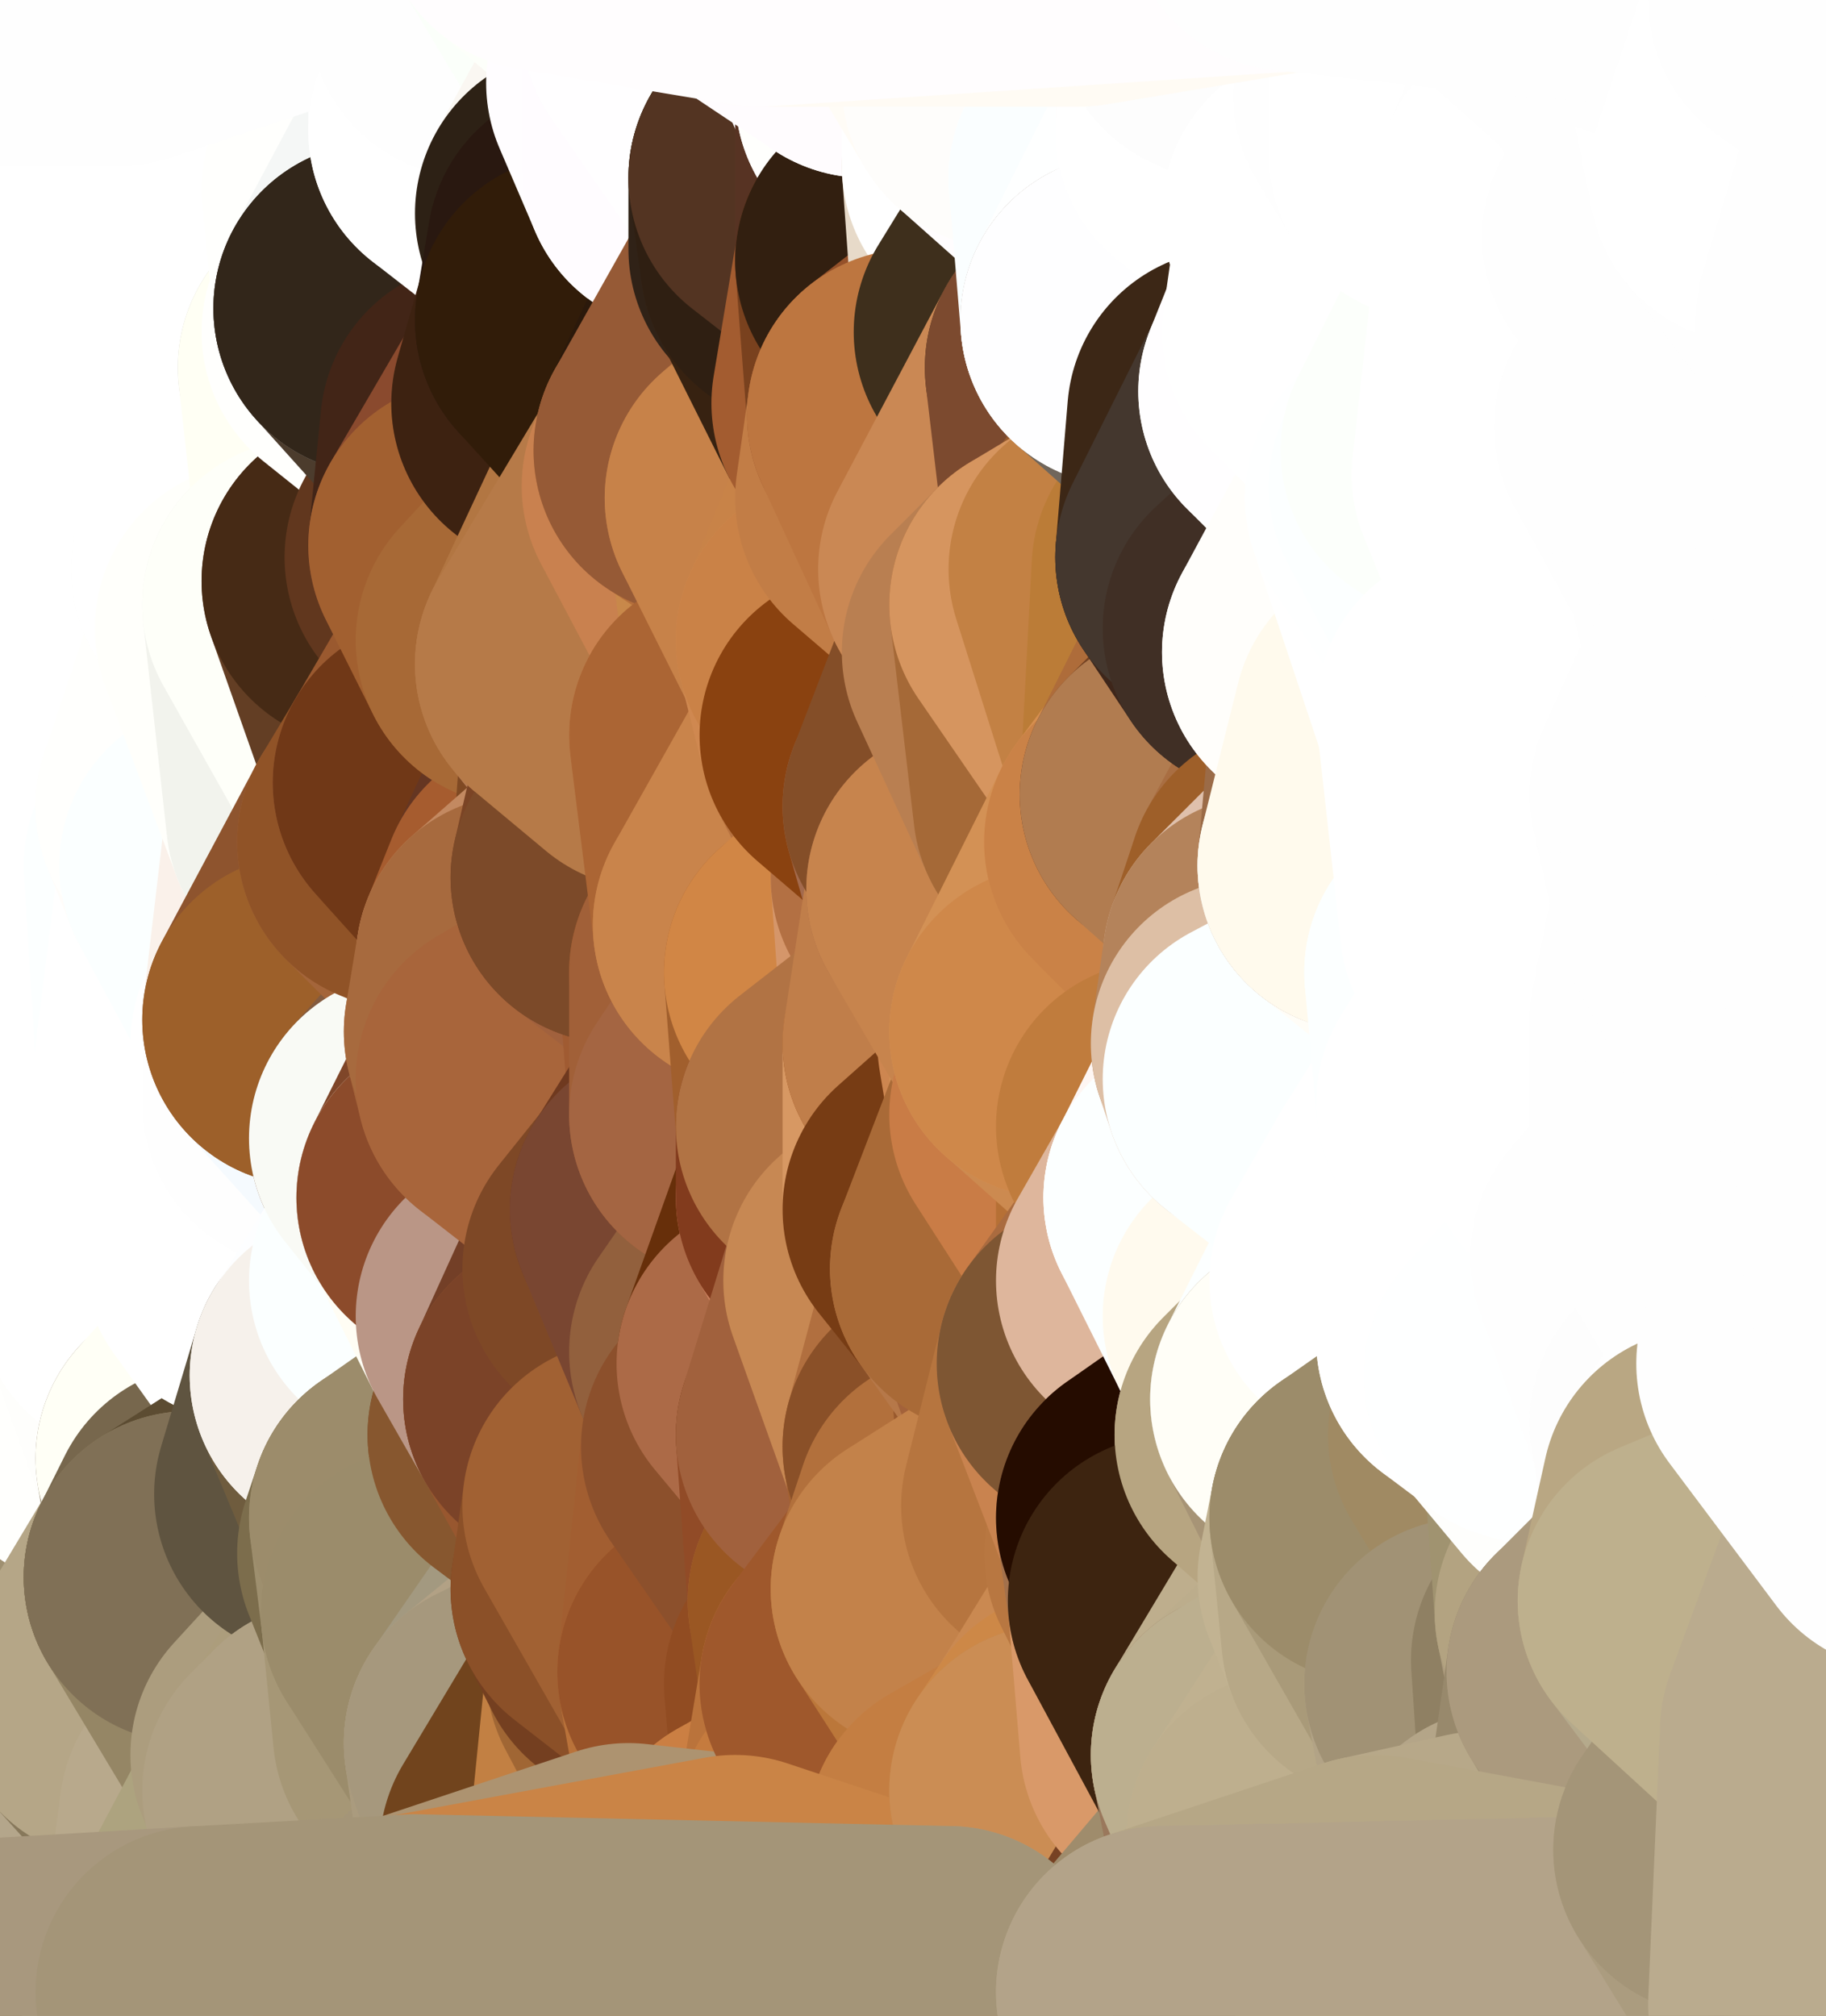 <?xml version="1.0" standalone="yes"?>
<svg width="154" height="170" xmlns="http://www.w3.org/2000/svg" version="1.1" ><rect width="100%" height="100%" fill="#333333" stroke="none"/><polygon points="-9,60 -9,160 -5,103" fill="rgba(253, 253, 253, 1)" stroke="rgba(253, 253, 253, 1)" stroke-width="28" stroke-linejoin="round"/>
		<polygon points="-9,60 -6,40 -4,3" fill="rgba(253, 253, 253, 1)" stroke="rgba(253, 253, 253, 1)" stroke-width="28" stroke-linejoin="round"/>
		<polygon points="-9,60 -5,103 -1,80" fill="rgba(253, 253, 253, 1)" stroke="rgba(253, 253, 253, 1)" stroke-width="28" stroke-linejoin="round"/>
		<polygon points="-9,160 0,169 0,163" fill="rgba(161, 147, 118, 1)" stroke="rgba(161, 147, 118, 1)" stroke-width="28" stroke-linejoin="round"/>
		<polygon points="-5,103 -9,160 0,123" fill="rgba(156, 141, 110, 1)" stroke="rgba(156, 141, 110, 1)" stroke-width="28" stroke-linejoin="round"/>
		<polygon points="-9,160 -1,140 0,123" fill="rgba(160, 149, 119, 1)" stroke="rgba(160, 149, 119, 1)" stroke-width="28" stroke-linejoin="round"/>
		<polygon points="-1,80 -5,103 0,83" fill="rgba(253, 253, 253, 1)" stroke="rgba(253, 253, 253, 1)" stroke-width="28" stroke-linejoin="round"/>
		<polygon points="-5,103 0,123 3,113" fill="rgba(254, 251, 255, 1)" stroke="rgba(254, 251, 255, 1)" stroke-width="28" stroke-linejoin="round"/>
		<polygon points="-9,60 -1,80 0,63" fill="rgba(253, 253, 253, 1)" stroke="rgba(253, 253, 253, 1)" stroke-width="28" stroke-linejoin="round"/>
		<polygon points="-4,3 4,20 4,13" fill="rgba(253, 253, 253, 1)" stroke="rgba(253, 253, 253, 1)" stroke-width="28" stroke-linejoin="round"/>
		<polygon points="-4,3 -6,40 4,20" fill="rgba(253, 253, 253, 1)" stroke="rgba(253, 253, 253, 1)" stroke-width="28" stroke-linejoin="round"/>
		<polygon points="4,20 -6,40 5,23" fill="rgba(253, 253, 253, 1)" stroke="rgba(253, 253, 253, 1)" stroke-width="28" stroke-linejoin="round"/>
		<polygon points="-6,40 -9,60 2,43" fill="rgba(253, 253, 253, 1)" stroke="rgba(253, 253, 253, 1)" stroke-width="28" stroke-linejoin="round"/>
		<polygon points="-9,60 0,63 8,53" fill="rgba(253, 253, 253, 1)" stroke="rgba(253, 253, 253, 1)" stroke-width="28" stroke-linejoin="round"/>
		<polygon points="2,43 -9,60 8,53" fill="rgba(253, 253, 253, 1)" stroke="rgba(253, 253, 253, 1)" stroke-width="28" stroke-linejoin="round"/>
		<polygon points="0,83 -5,103 8,93" fill="rgba(253, 253, 253, 1)" stroke="rgba(253, 253, 253, 1)" stroke-width="28" stroke-linejoin="round"/>
		<polygon points="-5,103 8,100 8,93" fill="rgba(251, 251, 251, 1)" stroke="rgba(251, 251, 251, 1)" stroke-width="28" stroke-linejoin="round"/>
		<polygon points="-1,140 -9,160 8,153" fill="rgba(161, 147, 120, 1)" stroke="rgba(161, 147, 120, 1)" stroke-width="28" stroke-linejoin="round"/>
		<polygon points="-9,160 0,163 8,153" fill="rgba(165, 151, 124, 1)" stroke="rgba(165, 151, 124, 1)" stroke-width="28" stroke-linejoin="round"/>
		<polygon points="3,113 0,123 8,120" fill="rgba(248, 253, 246, 1)" stroke="rgba(248, 253, 246, 1)" stroke-width="28" stroke-linejoin="round"/>
		<polygon points="-1,80 0,83 7,83" fill="rgba(253, 253, 253, 1)" stroke="rgba(253, 253, 253, 1)" stroke-width="28" stroke-linejoin="round"/>
		<polygon points="0,0 -4,3 4,13" fill="rgba(254, 254, 254, 1)" stroke="rgba(254, 254, 254, 1)" stroke-width="28" stroke-linejoin="round"/>
		<polygon points="0,123 -1,140 9,133" fill="rgba(173, 154, 121, 1)" stroke="rgba(173, 154, 121, 1)" stroke-width="28" stroke-linejoin="round"/>
		<polygon points="7,83 0,83 8,93" fill="rgba(255, 255, 255, 1)" stroke="rgba(255, 255, 255, 1)" stroke-width="28" stroke-linejoin="round"/>
		<polygon points="7,143 -1,140 8,153" fill="rgba(160, 146, 119, 1)" stroke="rgba(160, 146, 119, 1)" stroke-width="28" stroke-linejoin="round"/>
		<polygon points="-1,140 7,143 9,133" fill="rgba(163, 150, 118, 1)" stroke="rgba(163, 150, 118, 1)" stroke-width="28" stroke-linejoin="round"/>
		<polygon points="-5,103 3,113 8,100" fill="rgba(253, 253, 253, 1)" stroke="rgba(253, 253, 253, 1)" stroke-width="28" stroke-linejoin="round"/>
		<polygon points="-6,40 2,43 11,33" fill="rgba(255, 255, 255, 1)" stroke="rgba(255, 255, 255, 1)" stroke-width="28" stroke-linejoin="round"/>
		<polygon points="5,23 -6,40 11,33" fill="rgba(251, 251, 251, 1)" stroke="rgba(251, 251, 251, 1)" stroke-width="28" stroke-linejoin="round"/>
		<polygon points="8,53 0,63 10,63" fill="rgba(255, 255, 255, 1)" stroke="rgba(255, 255, 255, 1)" stroke-width="28" stroke-linejoin="round"/>
		<polygon points="8,100 3,113 12,109" fill="rgba(255, 255, 255, 1)" stroke="rgba(255, 255, 255, 1)" stroke-width="28" stroke-linejoin="round"/>
		<polygon points="0,0 4,13 10,0" fill="rgba(255, 255, 255, 1)" stroke="rgba(255, 255, 255, 1)" stroke-width="28" stroke-linejoin="round"/>
		<polygon points="8,120 0,123 9,133" fill="rgba(251, 243, 230, 1)" stroke="rgba(251, 243, 230, 1)" stroke-width="28" stroke-linejoin="round"/>
		<polygon points="10,0 4,13 13,9" fill="rgba(254, 254, 254, 1)" stroke="rgba(254, 254, 254, 1)" stroke-width="28" stroke-linejoin="round"/>
		<polygon points="7,143 8,153 10,143" fill="rgba(165, 151, 124, 1)" stroke="rgba(165, 151, 124, 1)" stroke-width="28" stroke-linejoin="round"/>
		<polygon points="9,133 7,143 10,143" fill="rgba(162, 149, 117, 1)" stroke="rgba(162, 149, 117, 1)" stroke-width="28" stroke-linejoin="round"/>
		<polygon points="5,23 11,33 13,23" fill="rgba(255, 255, 255, 1)" stroke="rgba(255, 255, 255, 1)" stroke-width="28" stroke-linejoin="round"/>
		<polygon points="4,20 5,23 13,23" fill="rgba(255, 255, 255, 1)" stroke="rgba(255, 255, 255, 1)" stroke-width="28" stroke-linejoin="round"/>
		<polygon points="2,43 8,53 13,43" fill="rgba(255, 255, 255, 1)" stroke="rgba(255, 255, 255, 1)" stroke-width="28" stroke-linejoin="round"/>
		<polygon points="11,33 2,43 13,43" fill="rgba(255, 255, 255, 1)" stroke="rgba(255, 255, 255, 1)" stroke-width="28" stroke-linejoin="round"/>
		<polygon points="3,113 8,120 12,109" fill="rgba(255, 254, 255, 1)" stroke="rgba(255, 254, 255, 1)" stroke-width="28" stroke-linejoin="round"/>
		<polygon points="0,63 -1,80 10,63" fill="rgba(255, 255, 255, 1)" stroke="rgba(255, 255, 255, 1)" stroke-width="28" stroke-linejoin="round"/>
		<polygon points="-1,80 7,83 16,73" fill="rgba(255, 255, 255, 1)" stroke="rgba(255, 255, 255, 1)" stroke-width="28" stroke-linejoin="round"/>
		<polygon points="10,63 -1,80 16,73" fill="rgba(255, 255, 255, 1)" stroke="rgba(255, 255, 255, 1)" stroke-width="28" stroke-linejoin="round"/>
		<polygon points="8,120 9,133 17,123" fill="rgba(166, 150, 124, 1)" stroke="rgba(166, 150, 124, 1)" stroke-width="28" stroke-linejoin="round"/>
		<polygon points="7,83 8,93 17,89" fill="rgba(255, 255, 255, 1)" stroke="rgba(255, 255, 255, 1)" stroke-width="28" stroke-linejoin="round"/>
		<polygon points="0,163 0,169 17,168" fill="rgba(155, 141, 112, 1)" stroke="rgba(155, 141, 112, 1)" stroke-width="28" stroke-linejoin="round"/>
		<polygon points="8,100 12,109 17,103" fill="rgba(255, 255, 255, 1)" stroke="rgba(255, 255, 255, 1)" stroke-width="28" stroke-linejoin="round"/>
		<polygon points="10,63 16,73 17,68" fill="rgba(255, 255, 255, 1)" stroke="rgba(255, 255, 255, 1)" stroke-width="28" stroke-linejoin="round"/>
		<polygon points="11,33 13,43 14,33" fill="rgba(255, 255, 255, 1)" stroke="rgba(255, 255, 255, 1)" stroke-width="28" stroke-linejoin="round"/>
		<polygon points="13,23 11,33 14,33" fill="rgba(255, 255, 255, 1)" stroke="rgba(255, 255, 255, 1)" stroke-width="28" stroke-linejoin="round"/>
		<polygon points="4,13 4,20 13,23" fill="rgba(251, 251, 251, 1)" stroke="rgba(251, 251, 251, 1)" stroke-width="28" stroke-linejoin="round"/>
		<polygon points="9,133 16,133 18,129" fill="rgba(148, 129, 96, 1)" stroke="rgba(148, 129, 96, 1)" stroke-width="28" stroke-linejoin="round"/>
		<polygon points="17,123 9,133 18,129" fill="rgba(143, 125, 87, 1)" stroke="rgba(143, 125, 87, 1)" stroke-width="28" stroke-linejoin="round"/>
		<polygon points="8,153 0,163 17,168" fill="rgba(156, 142, 113, 1)" stroke="rgba(156, 142, 113, 1)" stroke-width="28" stroke-linejoin="round"/>
		<polygon points="9,133 10,143 16,133" fill="rgba(159, 144, 113, 1)" stroke="rgba(159, 144, 113, 1)" stroke-width="28" stroke-linejoin="round"/>
		<polygon points="13,9 4,13 13,23" fill="rgba(255, 255, 255, 1)" stroke="rgba(255, 255, 255, 1)" stroke-width="28" stroke-linejoin="round"/>
		<polygon points="10,0 13,9 19,3" fill="rgba(253, 253, 253, 1)" stroke="rgba(253, 253, 253, 1)" stroke-width="28" stroke-linejoin="round"/>
		<polygon points="13,43 8,53 20,48" fill="rgba(255, 255, 255, 1)" stroke="rgba(255, 255, 255, 1)" stroke-width="28" stroke-linejoin="round"/>
		<polygon points="17,68 16,73 19,73" fill="rgba(254, 254, 254, 1)" stroke="rgba(254, 254, 254, 1)" stroke-width="28" stroke-linejoin="round"/>
		<polygon points="10,143 8,153 19,153" fill="rgba(179, 165, 138, 1)" stroke="rgba(179, 165, 138, 1)" stroke-width="28" stroke-linejoin="round"/>
		<polygon points="17,103 12,109 21,106" fill="rgba(255, 255, 255, 1)" stroke="rgba(255, 255, 255, 1)" stroke-width="28" stroke-linejoin="round"/>
		<polygon points="12,109 8,120 17,123" fill="rgba(255, 255, 253, 1)" stroke="rgba(255, 255, 253, 1)" stroke-width="28" stroke-linejoin="round"/>
		<polygon points="8,93 8,100 17,103" fill="rgba(255, 255, 255, 1)" stroke="rgba(255, 255, 255, 1)" stroke-width="28" stroke-linejoin="round"/>
		<polygon points="8,53 10,63 22,53" fill="rgba(255, 255, 255, 1)" stroke="rgba(255, 255, 255, 1)" stroke-width="28" stroke-linejoin="round"/>
		<polygon points="20,48 8,53 22,53" fill="rgba(255, 255, 255, 1)" stroke="rgba(255, 255, 255, 1)" stroke-width="28" stroke-linejoin="round"/>
		<polygon points="19,3 13,9 22,6" fill="rgba(255, 255, 255, 1)" stroke="rgba(255, 255, 255, 1)" stroke-width="28" stroke-linejoin="round"/>
		<polygon points="13,9 13,23 22,13" fill="rgba(255, 255, 255, 1)" stroke="rgba(255, 255, 255, 1)" stroke-width="28" stroke-linejoin="round"/>
		<polygon points="8,153 17,168 19,153" fill="rgba(180, 166, 139, 1)" stroke="rgba(180, 166, 139, 1)" stroke-width="28" stroke-linejoin="round"/>
		<polygon points="8,93 17,103 17,89" fill="rgba(255, 255, 255, 1)" stroke="rgba(255, 255, 255, 1)" stroke-width="28" stroke-linejoin="round"/>
		<polygon points="13,23 14,33 23,29" fill="rgba(255, 255, 255, 1)" stroke="rgba(255, 255, 255, 1)" stroke-width="28" stroke-linejoin="round"/>
		<polygon points="13,9 22,13 22,6" fill="rgba(255, 255, 255, 1)" stroke="rgba(255, 255, 255, 1)" stroke-width="28" stroke-linejoin="round"/>
		<polygon points="16,73 7,83 17,89" fill="rgba(255, 255, 255, 1)" stroke="rgba(255, 255, 255, 1)" stroke-width="28" stroke-linejoin="round"/>
		<polygon points="10,143 19,153 25,148" fill="rgba(135, 120, 91, 1)" stroke="rgba(135, 120, 91, 1)" stroke-width="28" stroke-linejoin="round"/>
		<polygon points="10,63 17,68 22,53" fill="rgba(255, 255, 255, 1)" stroke="rgba(255, 255, 255, 1)" stroke-width="28" stroke-linejoin="round"/>
		<polygon points="16,73 17,89 19,73" fill="rgba(252, 255, 255, 1)" stroke="rgba(252, 255, 255, 1)" stroke-width="28" stroke-linejoin="round"/>
		<polygon points="20,48 22,53 26,51" fill="rgba(255, 255, 253, 1)" stroke="rgba(255, 255, 253, 1)" stroke-width="28" stroke-linejoin="round"/>
		<polygon points="17,89 25,88 26,86" fill="rgba(255, 255, 255, 1)" stroke="rgba(255, 255, 255, 1)" stroke-width="28" stroke-linejoin="round"/>
		<polygon points="12,109 17,123 26,113" fill="rgba(254, 254, 252, 1)" stroke="rgba(254, 254, 252, 1)" stroke-width="28" stroke-linejoin="round"/>
		<polygon points="21,106 12,109 26,113" fill="rgba(255, 255, 255, 1)" stroke="rgba(255, 255, 255, 1)" stroke-width="28" stroke-linejoin="round"/>
		<polygon points="25,148 19,153 26,151" fill="rgba(163, 148, 119, 1)" stroke="rgba(163, 148, 119, 1)" stroke-width="28" stroke-linejoin="round"/>
		<polygon points="17,89 17,103 26,93" fill="rgba(255, 255, 255, 1)" stroke="rgba(255, 255, 255, 1)" stroke-width="28" stroke-linejoin="round"/>
		<polygon points="25,88 17,89 26,93" fill="rgba(255, 255, 255, 1)" stroke="rgba(255, 255, 255, 1)" stroke-width="28" stroke-linejoin="round"/>
		<polygon points="17,123 18,129 27,126" fill="rgba(136, 119, 91, 1)" stroke="rgba(136, 119, 91, 1)" stroke-width="28" stroke-linejoin="round"/>
		<polygon points="19,73 17,89 26,86" fill="rgba(255, 255, 255, 1)" stroke="rgba(255, 255, 255, 1)" stroke-width="28" stroke-linejoin="round"/>
		<polygon points="16,133 10,143 25,148" fill="rgba(181, 166, 135, 1)" stroke="rgba(181, 166, 135, 1)" stroke-width="28" stroke-linejoin="round"/>
		<polygon points="17,68 19,73 28,69" fill="rgba(255, 253, 250, 1)" stroke="rgba(255, 253, 250, 1)" stroke-width="28" stroke-linejoin="round"/>
		<polygon points="10,0 19,3 28,-6" fill="rgba(254, 254, 254, 1)" stroke="rgba(254, 254, 254, 1)" stroke-width="28" stroke-linejoin="round"/>
		<polygon points="25,148 26,151 28,149" fill="rgba(174, 159, 130, 1)" stroke="rgba(174, 159, 130, 1)" stroke-width="28" stroke-linejoin="round"/>
		<polygon points="17,103 21,106 26,93" fill="rgba(255, 255, 255, 1)" stroke="rgba(255, 255, 255, 1)" stroke-width="28" stroke-linejoin="round"/>
		<polygon points="22,13 13,23 23,29" fill="rgba(255, 255, 255, 1)" stroke="rgba(255, 255, 255, 1)" stroke-width="28" stroke-linejoin="round"/>
		<polygon points="26,113 17,123 27,126" fill="rgba(255, 255, 246, 1)" stroke="rgba(255, 255, 246, 1)" stroke-width="28" stroke-linejoin="round"/>
		<polygon points="14,33 13,43 20,48" fill="rgba(255, 255, 255, 1)" stroke="rgba(255, 255, 255, 1)" stroke-width="28" stroke-linejoin="round"/>
		<polygon points="23,29 29,31 31,28" fill="rgba(255, 255, 255, 1)" stroke="rgba(255, 255, 255, 1)" stroke-width="28" stroke-linejoin="round"/>
		<polygon points="26,113 27,126 30,116" fill="rgba(253, 254, 248, 1)" stroke="rgba(253, 254, 248, 1)" stroke-width="28" stroke-linejoin="round"/>
		<polygon points="22,53 17,68 28,69" fill="rgba(255, 255, 253, 1)" stroke="rgba(255, 255, 253, 1)" stroke-width="28" stroke-linejoin="round"/>
		<polygon points="19,3 22,6 28,-6" fill="rgba(254, 254, 254, 1)" stroke="rgba(254, 254, 254, 1)" stroke-width="28" stroke-linejoin="round"/>
		<polygon points="14,33 20,48 23,29" fill="rgba(255, 255, 255, 1)" stroke="rgba(255, 255, 255, 1)" stroke-width="28" stroke-linejoin="round"/>
		<polygon points="31,16 23,29 32,26" fill="rgba(255, 255, 255, 1)" stroke="rgba(255, 255, 255, 1)" stroke-width="28" stroke-linejoin="round"/>
		<polygon points="23,29 31,28 32,26" fill="rgba(255, 255, 255, 1)" stroke="rgba(255, 255, 255, 1)" stroke-width="28" stroke-linejoin="round"/>
		<polygon points="20,48 26,51 31,49" fill="rgba(251, 252, 247, 1)" stroke="rgba(251, 252, 247, 1)" stroke-width="28" stroke-linejoin="round"/>
		<polygon points="22,13 23,29 31,16" fill="rgba(255, 255, 255, 1)" stroke="rgba(255, 255, 255, 1)" stroke-width="28" stroke-linejoin="round"/>
		<polygon points="23,29 20,48 29,31" fill="rgba(255, 255, 255, 1)" stroke="rgba(255, 255, 255, 1)" stroke-width="28" stroke-linejoin="round"/>
		<polygon points="19,73 26,86 28,69" fill="rgba(251, 255, 255, 1)" stroke="rgba(251, 255, 255, 1)" stroke-width="28" stroke-linejoin="round"/>
		<polygon points="18,129 16,133 27,126" fill="rgba(119, 103, 77, 1)" stroke="rgba(119, 103, 77, 1)" stroke-width="28" stroke-linejoin="round"/>
		<polygon points="27,126 34,131 35,128" fill="rgba(133, 116, 90, 1)" stroke="rgba(133, 116, 90, 1)" stroke-width="28" stroke-linejoin="round"/>
		<polygon points="26,113 30,116 35,108" fill="rgba(255, 254, 255, 1)" stroke="rgba(255, 254, 255, 1)" stroke-width="28" stroke-linejoin="round"/>
		<polygon points="21,106 26,113 35,108" fill="rgba(255, 255, 255, 1)" stroke="rgba(255, 255, 255, 1)" stroke-width="28" stroke-linejoin="round"/>
		<polygon points="28,69 34,71 35,67" fill="rgba(158, 107, 78, 1)" stroke="rgba(158, 107, 78, 1)" stroke-width="28" stroke-linejoin="round"/>
		<polygon points="27,126 16,133 34,131" fill="rgba(92, 76, 50, 1)" stroke="rgba(92, 76, 50, 1)" stroke-width="28" stroke-linejoin="round"/>
		<polygon points="22,6 22,13 31,16" fill="rgba(255, 255, 255, 1)" stroke="rgba(255, 255, 255, 1)" stroke-width="28" stroke-linejoin="round"/>
		<polygon points="19,153 17,168 26,151" fill="rgba(184, 169, 140, 1)" stroke="rgba(184, 169, 140, 1)" stroke-width="28" stroke-linejoin="round"/>
		<polygon points="16,133 25,148 36,136" fill="rgba(149, 134, 101, 1)" stroke="rgba(149, 134, 101, 1)" stroke-width="28" stroke-linejoin="round"/>
		<polygon points="34,131 16,133 36,136" fill="rgba(128, 112, 86, 1)" stroke="rgba(128, 112, 86, 1)" stroke-width="28" stroke-linejoin="round"/>
		<polygon points="26,151 17,168 35,167" fill="rgba(173, 163, 127, 1)" stroke="rgba(173, 163, 127, 1)" stroke-width="28" stroke-linejoin="round"/>
		<polygon points="26,93 21,106 35,96" fill="rgba(255, 255, 255, 1)" stroke="rgba(255, 255, 255, 1)" stroke-width="28" stroke-linejoin="round"/>
		<polygon points="29,31 20,48 31,49" fill="rgba(255, 255, 255, 1)" stroke="rgba(255, 255, 255, 1)" stroke-width="28" stroke-linejoin="round"/>
		<polygon points="25,88 26,93 26,86" fill="rgba(255, 255, 255, 1)" stroke="rgba(255, 255, 255, 1)" stroke-width="28" stroke-linejoin="round"/>
		<polygon points="22,6 31,16 37,8" fill="rgba(255, 255, 255, 1)" stroke="rgba(255, 255, 255, 1)" stroke-width="28" stroke-linejoin="round"/>
		<polygon points="25,148 28,149 36,136" fill="rgba(172, 157, 126, 1)" stroke="rgba(172, 157, 126, 1)" stroke-width="28" stroke-linejoin="round"/>
		<polygon points="21,106 35,108 35,96" fill="rgba(255, 255, 255, 1)" stroke="rgba(255, 255, 255, 1)" stroke-width="28" stroke-linejoin="round"/>
		<polygon points="28,69 26,86 34,71" fill="rgba(250, 241, 234, 1)" stroke="rgba(250, 241, 234, 1)" stroke-width="28" stroke-linejoin="round"/>
		<polygon points="26,51 22,53 28,69" fill="rgba(255, 255, 251, 1)" stroke="rgba(255, 255, 251, 1)" stroke-width="28" stroke-linejoin="round"/>
		<polygon points="36,136 28,149 37,146" fill="rgba(172, 157, 124, 1)" stroke="rgba(172, 157, 124, 1)" stroke-width="28" stroke-linejoin="round"/>
		<polygon points="28,-6 22,6 37,8" fill="rgba(255, 255, 255, 1)" stroke="rgba(255, 255, 255, 1)" stroke-width="28" stroke-linejoin="round"/>
		<polygon points="30,116 27,126 35,128" fill="rgba(95, 84, 64, 1)" stroke="rgba(95, 84, 64, 1)" stroke-width="28" stroke-linejoin="round"/>
		<polygon points="26,51 28,69 35,67" fill="rgba(242, 243, 237, 1)" stroke="rgba(242, 243, 237, 1)" stroke-width="28" stroke-linejoin="round"/>
		<polygon points="35,96 35,108 39,101" fill="rgba(251, 255, 255, 1)" stroke="rgba(251, 255, 255, 1)" stroke-width="28" stroke-linejoin="round"/>
		<polygon points="26,86 26,93 35,96" fill="rgba(254, 254, 254, 1)" stroke="rgba(254, 254, 254, 1)" stroke-width="28" stroke-linejoin="round"/>
		<polygon points="28,-6 37,8 40,1" fill="rgba(254, 254, 254, 1)" stroke="rgba(254, 254, 254, 1)" stroke-width="28" stroke-linejoin="round"/>
		<polygon points="37,8 31,16 40,11" fill="rgba(255, 255, 255, 1)" stroke="rgba(255, 255, 255, 1)" stroke-width="28" stroke-linejoin="round"/>
		<polygon points="31,28 29,31 41,36" fill="rgba(253, 252, 250, 1)" stroke="rgba(253, 252, 250, 1)" stroke-width="28" stroke-linejoin="round"/>
		<polygon points="29,31 38,47 41,36" fill="rgba(209, 207, 195, 1)" stroke="rgba(209, 207, 195, 1)" stroke-width="28" stroke-linejoin="round"/>
		<polygon points="38,47 40,46 41,36" fill="rgba(66, 40, 23, 1)" stroke="rgba(66, 40, 23, 1)" stroke-width="28" stroke-linejoin="round"/>
		<polygon points="29,31 31,49 38,47" fill="rgba(255, 255, 244, 1)" stroke="rgba(255, 255, 244, 1)" stroke-width="28" stroke-linejoin="round"/>
		<polygon points="35,67 34,71 37,66" fill="rgba(86, 35, 4, 1)" stroke="rgba(86, 35, 4, 1)" stroke-width="28" stroke-linejoin="round"/>
		<polygon points="31,49 35,67 37,66" fill="rgba(48, 26, 12, 1)" stroke="rgba(48, 26, 12, 1)" stroke-width="28" stroke-linejoin="round"/>
		<polygon points="31,49 26,51 35,67" fill="rgba(254, 255, 249, 1)" stroke="rgba(254, 255, 249, 1)" stroke-width="28" stroke-linejoin="round"/>
		<polygon points="26,86 35,96 43,87" fill="rgba(245, 250, 254, 1)" stroke="rgba(245, 250, 254, 1)" stroke-width="28" stroke-linejoin="round"/>
		<polygon points="34,71 26,86 44,81" fill="rgba(142, 84, 46, 1)" stroke="rgba(142, 84, 46, 1)" stroke-width="28" stroke-linejoin="round"/>
		<polygon points="26,86 43,87 44,81" fill="rgba(157, 96, 42, 1)" stroke="rgba(157, 96, 42, 1)" stroke-width="28" stroke-linejoin="round"/>
		<polygon points="43,87 35,96 44,91" fill="rgba(132, 91, 63, 1)" stroke="rgba(132, 91, 63, 1)" stroke-width="28" stroke-linejoin="round"/>
		<polygon points="43,147 37,146 44,154" fill="rgba(171, 156, 127, 1)" stroke="rgba(171, 156, 127, 1)" stroke-width="28" stroke-linejoin="round"/>
		<polygon points="28,149 35,167 44,154" fill="rgba(174, 159, 130, 1)" stroke="rgba(174, 159, 130, 1)" stroke-width="28" stroke-linejoin="round"/>
		<polygon points="37,146 28,149 44,154" fill="rgba(175, 160, 131, 1)" stroke="rgba(175, 160, 131, 1)" stroke-width="28" stroke-linejoin="round"/>
		<polygon points="31,49 37,66 44,54" fill="rgba(99, 62, 36, 1)" stroke="rgba(99, 62, 36, 1)" stroke-width="28" stroke-linejoin="round"/>
		<polygon points="38,47 31,49 44,54" fill="rgba(70, 42, 21, 1)" stroke="rgba(70, 42, 21, 1)" stroke-width="28" stroke-linejoin="round"/>
		<polygon points="32,26 31,28 41,36" fill="rgba(255, 255, 253, 1)" stroke="rgba(255, 255, 253, 1)" stroke-width="28" stroke-linejoin="round"/>
		<polygon points="28,149 26,151 35,167" fill="rgba(176, 161, 132, 1)" stroke="rgba(176, 161, 132, 1)" stroke-width="28" stroke-linejoin="round"/>
		<polygon points="30,116 35,128 45,121" fill="rgba(111, 92, 62, 1)" stroke="rgba(111, 92, 62, 1)" stroke-width="28" stroke-linejoin="round"/>
		<polygon points="35,108 30,116 44,111" fill="rgba(253, 254, 255, 1)" stroke="rgba(253, 254, 255, 1)" stroke-width="28" stroke-linejoin="round"/>
		<polygon points="40,46 38,47 44,54" fill="rgba(97, 55, 30, 1)" stroke="rgba(97, 55, 30, 1)" stroke-width="28" stroke-linejoin="round"/>
		<polygon points="34,71 44,81 46,76" fill="rgba(164, 101, 58, 1)" stroke="rgba(164, 101, 58, 1)" stroke-width="28" stroke-linejoin="round"/>
		<polygon points="28,-6 40,1 46,-8" fill="rgba(254, 254, 254, 1)" stroke="rgba(254, 254, 254, 1)" stroke-width="28" stroke-linejoin="round"/>
		<polygon points="44,111 30,116 45,121" fill="rgba(246, 241, 235, 1)" stroke="rgba(246, 241, 235, 1)" stroke-width="28" stroke-linejoin="round"/>
		<polygon points="39,101 35,108 44,111" fill="rgba(251, 255, 255, 1)" stroke="rgba(251, 255, 255, 1)" stroke-width="28" stroke-linejoin="round"/>
		<polygon points="35,96 39,101 44,91" fill="rgba(249, 250, 245, 1)" stroke="rgba(249, 250, 245, 1)" stroke-width="28" stroke-linejoin="round"/>
		<polygon points="35,128 34,131 36,136" fill="rgba(124, 109, 76, 1)" stroke="rgba(124, 109, 76, 1)" stroke-width="28" stroke-linejoin="round"/>
		<polygon points="37,66 34,71 46,76" fill="rgba(144, 83, 39, 1)" stroke="rgba(144, 83, 39, 1)" stroke-width="28" stroke-linejoin="round"/>
		<polygon points="44,154 35,167 46,156" fill="rgba(180, 165, 136, 1)" stroke="rgba(180, 165, 136, 1)" stroke-width="28" stroke-linejoin="round"/>
		<polygon points="36,136 37,146 43,147" fill="rgba(166, 151, 118, 1)" stroke="rgba(166, 151, 118, 1)" stroke-width="28" stroke-linejoin="round"/>
		<polygon points="37,8 40,11 40,1" fill="rgba(254, 254, 254, 1)" stroke="rgba(254, 254, 254, 1)" stroke-width="28" stroke-linejoin="round"/>
		<polygon points="44,111 45,121 48,118" fill="rgba(150, 135, 112, 1)" stroke="rgba(150, 135, 112, 1)" stroke-width="28" stroke-linejoin="round"/>
		<polygon points="31,16 32,26 40,11" fill="rgba(255, 255, 253, 1)" stroke="rgba(255, 255, 253, 1)" stroke-width="28" stroke-linejoin="round"/>
		<polygon points="32,26 41,36 49,27" fill="rgba(76, 60, 45, 1)" stroke="rgba(76, 60, 45, 1)" stroke-width="28" stroke-linejoin="round"/>
		<polygon points="41,36 47,34 49,27" fill="rgba(44, 30, 19, 1)" stroke="rgba(44, 30, 19, 1)" stroke-width="28" stroke-linejoin="round"/>
		<polygon points="40,11 32,26 49,18" fill="rgba(245, 247, 246, 1)" stroke="rgba(245, 247, 246, 1)" stroke-width="28" stroke-linejoin="round"/>
		<polygon points="49,18 32,26 50,21" fill="rgba(44, 35, 26, 1)" stroke="rgba(44, 35, 26, 1)" stroke-width="28" stroke-linejoin="round"/>
		<polygon points="32,26 49,27 50,21" fill="rgba(50, 38, 26, 1)" stroke="rgba(50, 38, 26, 1)" stroke-width="28" stroke-linejoin="round"/>
		<polygon points="44,54 37,66 49,56" fill="rgba(154, 89, 47, 1)" stroke="rgba(154, 89, 47, 1)" stroke-width="28" stroke-linejoin="round"/>
		<polygon points="0,0 10,0 28,-6" fill="rgba(254, 254, 254, 1)" stroke="rgba(254, 254, 254, 1)" stroke-width="28" stroke-linejoin="round"/>
		<polygon points="35,128 36,136 52,134" fill="rgba(158, 143, 110, 1)" stroke="rgba(158, 143, 110, 1)" stroke-width="28" stroke-linejoin="round"/>
		<polygon points="45,121 35,128 52,134" fill="rgba(156, 140, 107, 1)" stroke="rgba(156, 140, 107, 1)" stroke-width="28" stroke-linejoin="round"/>
		<polygon points="49,56 37,66 53,61" fill="rgba(158, 95, 54, 1)" stroke="rgba(158, 95, 54, 1)" stroke-width="28" stroke-linejoin="round"/>
		<polygon points="45,121 52,134 53,127" fill="rgba(114, 75, 46, 1)" stroke="rgba(114, 75, 46, 1)" stroke-width="28" stroke-linejoin="round"/>
		<polygon points="44,91 39,101 53,98" fill="rgba(127, 70, 41, 1)" stroke="rgba(127, 70, 41, 1)" stroke-width="28" stroke-linejoin="round"/>
		<polygon points="39,101 44,111 53,107" fill="rgba(255, 253, 244, 1)" stroke="rgba(255, 253, 244, 1)" stroke-width="28" stroke-linejoin="round"/>
		<polygon points="36,136 43,147 52,134" fill="rgba(155, 140, 107, 1)" stroke="rgba(155, 140, 107, 1)" stroke-width="28" stroke-linejoin="round"/>
		<polygon points="41,36 40,46 47,34" fill="rgba(66, 37, 23, 1)" stroke="rgba(66, 37, 23, 1)" stroke-width="28" stroke-linejoin="round"/>
		<polygon points="52,134 43,147 54,138" fill="rgba(163, 153, 128, 1)" stroke="rgba(163, 153, 128, 1)" stroke-width="28" stroke-linejoin="round"/>
		<polygon points="46,156 35,167 53,161" fill="rgba(164, 149, 120, 1)" stroke="rgba(164, 149, 120, 1)" stroke-width="28" stroke-linejoin="round"/>
		<polygon points="39,101 53,107 53,98" fill="rgba(140, 75, 43, 1)" stroke="rgba(140, 75, 43, 1)" stroke-width="28" stroke-linejoin="round"/>
		<polygon points="40,1 40,11 55,7" fill="rgba(254, 254, 254, 1)" stroke="rgba(254, 254, 254, 1)" stroke-width="28" stroke-linejoin="round"/>
		<polygon points="40,11 49,18 55,7" fill="rgba(255, 255, 255, 1)" stroke="rgba(255, 255, 255, 1)" stroke-width="28" stroke-linejoin="round"/>
		<polygon points="54,138 43,147 55,141" fill="rgba(178, 161, 133, 1)" stroke="rgba(178, 161, 133, 1)" stroke-width="28" stroke-linejoin="round"/>
		<polygon points="37,66 46,76 53,61" fill="rgba(112, 56, 23, 1)" stroke="rgba(112, 56, 23, 1)" stroke-width="28" stroke-linejoin="round"/>
		<polygon points="46,76 52,74 53,61" fill="rgba(101, 54, 34, 1)" stroke="rgba(101, 54, 34, 1)" stroke-width="28" stroke-linejoin="round"/>
		<polygon points="48,118 45,121 53,127" fill="rgba(135, 87, 47, 1)" stroke="rgba(135, 87, 47, 1)" stroke-width="28" stroke-linejoin="round"/>
		<polygon points="47,34 40,46 56,41" fill="rgba(138, 74, 46, 1)" stroke="rgba(138, 74, 46, 1)" stroke-width="28" stroke-linejoin="round"/>
		<polygon points="44,111 48,118 53,107" fill="rgba(186, 150, 134, 1)" stroke="rgba(186, 150, 134, 1)" stroke-width="28" stroke-linejoin="round"/>
		<polygon points="53,98 53,107 57,102" fill="rgba(137, 75, 38, 1)" stroke="rgba(137, 75, 38, 1)" stroke-width="28" stroke-linejoin="round"/>
		<polygon points="40,46 44,54 56,41" fill="rgba(162, 96, 48, 1)" stroke="rgba(162, 96, 48, 1)" stroke-width="28" stroke-linejoin="round"/>
		<polygon points="46,-8 40,1 55,7" fill="rgba(254, 254, 254, 1)" stroke="rgba(254, 254, 254, 1)" stroke-width="28" stroke-linejoin="round"/>
		<polygon points="46,76 44,81 52,74" fill="rgba(166, 92, 47, 1)" stroke="rgba(166, 92, 47, 1)" stroke-width="28" stroke-linejoin="round"/>
		<polygon points="46,-8 55,7 58,2" fill="rgba(251, 255, 250, 1)" stroke="rgba(251, 255, 250, 1)" stroke-width="28" stroke-linejoin="round"/>
		<polygon points="55,7 49,18 58,14" fill="rgba(250, 247, 242, 1)" stroke="rgba(250, 247, 242, 1)" stroke-width="28" stroke-linejoin="round"/>
		<polygon points="44,54 49,56 56,41" fill="rgba(167, 105, 54, 1)" stroke="rgba(167, 105, 54, 1)" stroke-width="28" stroke-linejoin="round"/>
		<polygon points="43,147 44,154 46,156" fill="rgba(170, 155, 126, 1)" stroke="rgba(170, 155, 126, 1)" stroke-width="28" stroke-linejoin="round"/>
		<polygon points="56,41 58,41 59,38" fill="rgba(172, 104, 55, 1)" stroke="rgba(172, 104, 55, 1)" stroke-width="28" stroke-linejoin="round"/>
		<polygon points="47,34 56,41 59,38" fill="rgba(146, 86, 52, 1)" stroke="rgba(146, 86, 52, 1)" stroke-width="28" stroke-linejoin="round"/>
		<polygon points="49,18 50,21 58,14" fill="rgba(45, 33, 21, 1)" stroke="rgba(45, 33, 21, 1)" stroke-width="28" stroke-linejoin="round"/>
		<polygon points="43,147 46,156 55,141" fill="rgba(166, 152, 125, 1)" stroke="rgba(166, 152, 125, 1)" stroke-width="28" stroke-linejoin="round"/>
		<polygon points="53,61 52,74 55,61" fill="rgba(127, 73, 35, 1)" stroke="rgba(127, 73, 35, 1)" stroke-width="28" stroke-linejoin="round"/>
		<polygon points="49,56 53,61 55,61" fill="rgba(183, 124, 84, 1)" stroke="rgba(183, 124, 84, 1)" stroke-width="28" stroke-linejoin="round"/>
		<polygon points="52,74 44,81 61,81" fill="rgba(195, 137, 97, 1)" stroke="rgba(195, 137, 97, 1)" stroke-width="28" stroke-linejoin="round"/>
		<polygon points="49,27 47,34 59,38" fill="rgba(61, 34, 17, 1)" stroke="rgba(61, 34, 17, 1)" stroke-width="28" stroke-linejoin="round"/>
		<polygon points="53,107 48,118 62,114" fill="rgba(115, 63, 39, 1)" stroke="rgba(115, 63, 39, 1)" stroke-width="28" stroke-linejoin="round"/>
		<polygon points="43,87 44,91 61,81" fill="rgba(165, 100, 58, 1)" stroke="rgba(165, 100, 58, 1)" stroke-width="28" stroke-linejoin="round"/>
		<polygon points="44,81 43,87 61,81" fill="rgba(167, 106, 62, 1)" stroke="rgba(167, 106, 62, 1)" stroke-width="28" stroke-linejoin="round"/>
		<polygon points="54,138 55,141 61,141" fill="rgba(114, 57, 30, 1)" stroke="rgba(114, 57, 30, 1)" stroke-width="28" stroke-linejoin="round"/>
		<polygon points="48,118 53,127 63,122" fill="rgba(152, 87, 47, 1)" stroke="rgba(152, 87, 47, 1)" stroke-width="28" stroke-linejoin="round"/>
		<polygon points="62,114 48,118 63,122" fill="rgba(123, 67, 40, 1)" stroke="rgba(123, 67, 40, 1)" stroke-width="28" stroke-linejoin="round"/>
		<polygon points="53,98 57,102 62,94" fill="rgba(152, 94, 57, 1)" stroke="rgba(152, 94, 57, 1)" stroke-width="28" stroke-linejoin="round"/>
		<polygon points="61,81 53,98 62,94" fill="rgba(172, 109, 66, 1)" stroke="rgba(172, 109, 66, 1)" stroke-width="28" stroke-linejoin="round"/>
		<polygon points="44,91 53,98 61,81" fill="rgba(168, 101, 59, 1)" stroke="rgba(168, 101, 59, 1)" stroke-width="28" stroke-linejoin="round"/>
		<polygon points="52,74 61,81 64,78" fill="rgba(161, 97, 61, 1)" stroke="rgba(161, 97, 61, 1)" stroke-width="28" stroke-linejoin="round"/>
		<polygon points="53,161 62,162 64,158" fill="rgba(188, 120, 59, 1)" stroke="rgba(188, 120, 59, 1)" stroke-width="28" stroke-linejoin="round"/>
		<polygon points="46,-8 58,2 64,-5" fill="rgba(253, 255, 250, 1)" stroke="rgba(253, 255, 250, 1)" stroke-width="28" stroke-linejoin="round"/>
		<polygon points="62,82 61,81 62,94" fill="rgba(160, 91, 50, 1)" stroke="rgba(160, 91, 50, 1)" stroke-width="28" stroke-linejoin="round"/>
		<polygon points="46,156 53,161 55,141" fill="rgba(113, 68, 29, 1)" stroke="rgba(113, 68, 29, 1)" stroke-width="28" stroke-linejoin="round"/>
		<polygon points="59,38 58,41 65,42" fill="rgba(175, 110, 54, 1)" stroke="rgba(175, 110, 54, 1)" stroke-width="28" stroke-linejoin="round"/>
		<polygon points="61,81 62,82 64,78" fill="rgba(155, 86, 47, 1)" stroke="rgba(155, 86, 47, 1)" stroke-width="28" stroke-linejoin="round"/>
		<polygon points="57,102 53,107 62,114" fill="rgba(126, 72, 38, 1)" stroke="rgba(126, 72, 38, 1)" stroke-width="28" stroke-linejoin="round"/>
		<polygon points="55,61 52,74 62,62" fill="rgba(123, 68, 37, 1)" stroke="rgba(123, 68, 37, 1)" stroke-width="28" stroke-linejoin="round"/>
		<polygon points="55,141 53,161 64,158" fill="rgba(194, 128, 67, 1)" stroke="rgba(194, 128, 67, 1)" stroke-width="28" stroke-linejoin="round"/>
		<polygon points="56,41 49,56 58,41" fill="rgba(178, 118, 66, 1)" stroke="rgba(178, 118, 66, 1)" stroke-width="28" stroke-linejoin="round"/>
		<polygon points="58,14 67,21 67,15" fill="rgba(47, 39, 20, 1)" stroke="rgba(47, 39, 20, 1)" stroke-width="28" stroke-linejoin="round"/>
		<polygon points="58,14 50,21 67,21" fill="rgba(48, 36, 22, 1)" stroke="rgba(48, 36, 22, 1)" stroke-width="28" stroke-linejoin="round"/>
		<polygon points="62,114 63,122 66,115" fill="rgba(122, 69, 38, 1)" stroke="rgba(122, 69, 38, 1)" stroke-width="28" stroke-linejoin="round"/>
		<polygon points="61,141 55,141 64,158" fill="rgba(160, 102, 52, 1)" stroke="rgba(160, 102, 52, 1)" stroke-width="28" stroke-linejoin="round"/>
		<polygon points="58,41 55,61 67,58" fill="rgba(201, 134, 81, 1)" stroke="rgba(201, 134, 81, 1)" stroke-width="28" stroke-linejoin="round"/>
		<polygon points="55,61 62,62 67,58" fill="rgba(175, 111, 67, 1)" stroke="rgba(175, 111, 67, 1)" stroke-width="28" stroke-linejoin="round"/>
		<polygon points="50,21 49,27 67,21" fill="rgba(41, 24, 16, 1)" stroke="rgba(41, 24, 16, 1)" stroke-width="28" stroke-linejoin="round"/>
		<polygon points="49,27 59,38 67,21" fill="rgba(49, 28, 9, 1)" stroke="rgba(49, 28, 9, 1)" stroke-width="28" stroke-linejoin="round"/>
		<polygon points="62,62 52,74 64,78" fill="rgba(124, 74, 41, 1)" stroke="rgba(124, 74, 41, 1)" stroke-width="28" stroke-linejoin="round"/>
		<polygon points="52,134 54,138 61,141" fill="rgba(116, 63, 32, 1)" stroke="rgba(116, 63, 32, 1)" stroke-width="28" stroke-linejoin="round"/>
		<polygon points="55,7 58,14 58,2" fill="rgba(255, 253, 255, 1)" stroke="rgba(255, 253, 255, 1)" stroke-width="28" stroke-linejoin="round"/>
		<polygon points="49,56 55,61 58,41" fill="rgba(182, 122, 72, 1)" stroke="rgba(182, 122, 72, 1)" stroke-width="28" stroke-linejoin="round"/>
		<polygon points="64,78 62,82 70,82" fill="rgba(161, 87, 38, 1)" stroke="rgba(161, 87, 38, 1)" stroke-width="28" stroke-linejoin="round"/>
		<polygon points="67,21 59,38 68,22" fill="rgba(43, 25, 11, 1)" stroke="rgba(43, 25, 11, 1)" stroke-width="28" stroke-linejoin="round"/>
		<polygon points="65,42 58,41 67,58" fill="rgba(201, 129, 79, 1)" stroke="rgba(201, 129, 79, 1)" stroke-width="28" stroke-linejoin="round"/>
		<polygon points="53,127 52,134 61,141" fill="rgba(139, 80, 40, 1)" stroke="rgba(139, 80, 40, 1)" stroke-width="28" stroke-linejoin="round"/>
		<polygon points="65,42 67,58 71,54" fill="rgba(200, 136, 74, 1)" stroke="rgba(200, 136, 74, 1)" stroke-width="28" stroke-linejoin="round"/>
		<polygon points="62,94 57,102 71,101" fill="rgba(111, 57, 31, 1)" stroke="rgba(111, 57, 31, 1)" stroke-width="28" stroke-linejoin="round"/>
		<polygon points="71,95 62,94 71,101" fill="rgba(133, 84, 52, 1)" stroke="rgba(133, 84, 52, 1)" stroke-width="28" stroke-linejoin="round"/>
		<polygon points="66,115 63,122 71,121" fill="rgba(105, 50, 29, 1)" stroke="rgba(105, 50, 29, 1)" stroke-width="28" stroke-linejoin="round"/>
		<polygon points="58,2 58,14 67,15" fill="rgba(255, 252, 255, 1)" stroke="rgba(255, 252, 255, 1)" stroke-width="28" stroke-linejoin="round"/>
		<polygon points="53,127 61,141 63,122" fill="rgba(161, 97, 51, 1)" stroke="rgba(161, 97, 51, 1)" stroke-width="28" stroke-linejoin="round"/>
		<polygon points="63,122 61,141 72,135" fill="rgba(162, 94, 49, 1)" stroke="rgba(162, 94, 49, 1)" stroke-width="28" stroke-linejoin="round"/>
		<polygon points="61,141 70,142 72,135" fill="rgba(152, 83, 42, 1)" stroke="rgba(152, 83, 42, 1)" stroke-width="28" stroke-linejoin="round"/>
		<polygon points="61,141 64,158 71,154" fill="rgba(185, 114, 58, 1)" stroke="rgba(185, 114, 58, 1)" stroke-width="28" stroke-linejoin="round"/>
		<polygon points="57,102 62,114 71,101" fill="rgba(121, 70, 49, 1)" stroke="rgba(121, 70, 49, 1)" stroke-width="28" stroke-linejoin="round"/>
		<polygon points="64,-5 58,2 73,1" fill="rgba(252, 254, 253, 1)" stroke="rgba(252, 254, 253, 1)" stroke-width="28" stroke-linejoin="round"/>
		<polygon points="67,58 62,62 73,62" fill="rgba(200, 135, 81, 1)" stroke="rgba(200, 135, 81, 1)" stroke-width="28" stroke-linejoin="round"/>
		<polygon points="70,142 61,141 71,154" fill="rgba(152, 83, 41, 1)" stroke="rgba(152, 83, 41, 1)" stroke-width="28" stroke-linejoin="round"/>
		<polygon points="62,114 66,115 71,101" fill="rgba(146, 96, 61, 1)" stroke="rgba(146, 96, 61, 1)" stroke-width="28" stroke-linejoin="round"/>
		<polygon points="62,82 62,94 70,82" fill="rgba(161, 96, 56, 1)" stroke="rgba(161, 96, 56, 1)" stroke-width="28" stroke-linejoin="round"/>
		<polygon points="59,38 65,42 74,34" fill="rgba(181, 111, 59, 1)" stroke="rgba(181, 111, 59, 1)" stroke-width="28" stroke-linejoin="round"/>
		<polygon points="68,22 59,38 74,34" fill="rgba(150, 90, 54, 1)" stroke="rgba(150, 90, 54, 1)" stroke-width="28" stroke-linejoin="round"/>
		<polygon points="58,2 67,15 73,1" fill="rgba(255, 254, 255, 1)" stroke="rgba(255, 254, 255, 1)" stroke-width="28" stroke-linejoin="round"/>
		<polygon points="70,82 62,94 71,95" fill="rgba(164, 101, 66, 1)" stroke="rgba(164, 101, 66, 1)" stroke-width="28" stroke-linejoin="round"/>
		<polygon points="71,101 66,115 75,108" fill="rgba(103, 47, 10, 1)" stroke="rgba(103, 47, 10, 1)" stroke-width="28" stroke-linejoin="round"/>
		<polygon points="72,135 70,142 73,142" fill="rgba(153, 84, 42, 1)" stroke="rgba(153, 84, 42, 1)" stroke-width="28" stroke-linejoin="round"/>
		<polygon points="71,54 67,58 73,62" fill="rgba(207, 141, 83, 1)" stroke="rgba(207, 141, 83, 1)" stroke-width="28" stroke-linejoin="round"/>
		<polygon points="71,121 63,122 72,135" fill="rgba(140, 80, 44, 1)" stroke="rgba(140, 80, 44, 1)" stroke-width="28" stroke-linejoin="round"/>
		<polygon points="73,1 67,15 76,8" fill="rgba(252, 253, 248, 1)" stroke="rgba(252, 253, 248, 1)" stroke-width="28" stroke-linejoin="round"/>
		<polygon points="74,34 65,42 76,42" fill="rgba(187, 117, 65, 1)" stroke="rgba(187, 117, 65, 1)" stroke-width="28" stroke-linejoin="round"/>
		<polygon points="62,62 64,78 73,62" fill="rgba(171, 101, 52, 1)" stroke="rgba(171, 101, 52, 1)" stroke-width="28" stroke-linejoin="round"/>
		<polygon points="67,15 67,21 68,22" fill="rgba(48, 34, 23, 1)" stroke="rgba(48, 34, 23, 1)" stroke-width="28" stroke-linejoin="round"/>
		<polygon points="74,34 76,42 77,35" fill="rgba(184, 114, 62, 1)" stroke="rgba(184, 114, 62, 1)" stroke-width="28" stroke-linejoin="round"/>
		<polygon points="65,42 71,54 76,42" fill="rgba(199, 130, 73, 1)" stroke="rgba(199, 130, 73, 1)" stroke-width="28" stroke-linejoin="round"/>
		<polygon points="68,22 74,34 76,22" fill="rgba(55, 34, 17, 1)" stroke="rgba(55, 34, 17, 1)" stroke-width="28" stroke-linejoin="round"/>
		<polygon points="67,15 68,22 76,22" fill="rgba(47, 31, 18, 1)" stroke="rgba(47, 31, 18, 1)" stroke-width="28" stroke-linejoin="round"/>
		<polygon points="70,142 71,154 73,142" fill="rgba(145, 76, 34, 1)" stroke="rgba(145, 76, 34, 1)" stroke-width="28" stroke-linejoin="round"/>
		<polygon points="64,78 70,82 79,74" fill="rgba(194, 125, 70, 1)" stroke="rgba(194, 125, 70, 1)" stroke-width="28" stroke-linejoin="round"/>
		<polygon points="73,62 64,78 79,74" fill="rgba(201, 132, 75, 1)" stroke="rgba(201, 132, 75, 1)" stroke-width="28" stroke-linejoin="round"/>
		<polygon points="66,115 71,121 75,108" fill="rgba(172, 106, 71, 1)" stroke="rgba(172, 106, 71, 1)" stroke-width="28" stroke-linejoin="round"/>
		<polygon points="73,62 79,74 80,68" fill="rgba(184, 114, 63, 1)" stroke="rgba(184, 114, 63, 1)" stroke-width="28" stroke-linejoin="round"/>
		<polygon points="70,82 71,95 80,88" fill="rgba(161, 95, 45, 1)" stroke="rgba(161, 95, 45, 1)" stroke-width="28" stroke-linejoin="round"/>
		<polygon points="64,158 62,162 80,168" fill="rgba(199, 128, 64, 1)" stroke="rgba(199, 128, 64, 1)" stroke-width="28" stroke-linejoin="round"/>
		<polygon points="71,101 75,108 80,102" fill="rgba(204, 130, 95, 1)" stroke="rgba(204, 130, 95, 1)" stroke-width="28" stroke-linejoin="round"/>
		<polygon points="80,122 71,121 81,128" fill="rgba(104, 59, 26, 1)" stroke="rgba(104, 59, 26, 1)" stroke-width="28" stroke-linejoin="round"/>
		<polygon points="71,121 72,135 81,128" fill="rgba(145, 75, 39, 1)" stroke="rgba(145, 75, 39, 1)" stroke-width="28" stroke-linejoin="round"/>
		<polygon points="72,135 79,134 81,128" fill="rgba(172, 105, 53, 1)" stroke="rgba(172, 105, 53, 1)" stroke-width="28" stroke-linejoin="round"/>
		<polygon points="71,154 64,158 80,168" fill="rgba(203, 127, 67, 1)" stroke="rgba(203, 127, 67, 1)" stroke-width="28" stroke-linejoin="round"/>
		<polygon points="71,95 71,101 80,102" fill="rgba(130, 59, 29, 1)" stroke="rgba(130, 59, 29, 1)" stroke-width="28" stroke-linejoin="round"/>
		<polygon points="72,135 73,142 79,134" fill="rgba(154, 87, 35, 1)" stroke="rgba(154, 87, 35, 1)" stroke-width="28" stroke-linejoin="round"/>
		<polygon points="67,15 76,22 76,8" fill="rgba(83, 52, 34, 1)" stroke="rgba(83, 52, 34, 1)" stroke-width="28" stroke-linejoin="round"/>
		<polygon points="73,1 76,8 82,2" fill="rgba(254, 252, 255, 1)" stroke="rgba(254, 252, 255, 1)" stroke-width="28" stroke-linejoin="round"/>
		<polygon points="76,42 71,54 83,48" fill="rgba(200, 131, 72, 1)" stroke="rgba(200, 131, 72, 1)" stroke-width="28" stroke-linejoin="round"/>
		<polygon points="75,108 71,121 80,122" fill="rgba(161, 97, 61, 1)" stroke="rgba(161, 97, 61, 1)" stroke-width="28" stroke-linejoin="round"/>
		<polygon points="80,102 75,108 84,107" fill="rgba(156, 93, 50, 1)" stroke="rgba(156, 93, 50, 1)" stroke-width="28" stroke-linejoin="round"/>
		<polygon points="73,142 71,154 82,155" fill="rgba(186, 115, 59, 1)" stroke="rgba(186, 115, 59, 1)" stroke-width="28" stroke-linejoin="round"/>
		<polygon points="71,154 80,168 82,155" fill="rgba(197, 123, 62, 1)" stroke="rgba(197, 123, 62, 1)" stroke-width="28" stroke-linejoin="round"/>
		<polygon points="79,74 70,82 80,88" fill="rgba(209, 134, 69, 1)" stroke="rgba(209, 134, 69, 1)" stroke-width="28" stroke-linejoin="round"/>
		<polygon points="76,22 74,34 77,35" fill="rgba(163, 92, 48, 1)" stroke="rgba(163, 92, 48, 1)" stroke-width="28" stroke-linejoin="round"/>
		<polygon points="76,8 76,22 85,14" fill="rgba(87, 51, 35, 1)" stroke="rgba(87, 51, 35, 1)" stroke-width="28" stroke-linejoin="round"/>
		<polygon points="71,54 73,62 85,55" fill="rgba(207, 136, 80, 1)" stroke="rgba(207, 136, 80, 1)" stroke-width="28" stroke-linejoin="round"/>
		<polygon points="83,48 71,54 85,55" fill="rgba(202, 130, 71, 1)" stroke="rgba(202, 130, 71, 1)" stroke-width="28" stroke-linejoin="round"/>
		<polygon points="82,2 76,8 85,7" fill="rgba(249, 255, 255, 1)" stroke="rgba(249, 255, 255, 1)" stroke-width="28" stroke-linejoin="round"/>
		<polygon points="79,74 80,88 82,75" fill="rgba(213, 150, 106, 1)" stroke="rgba(213, 150, 106, 1)" stroke-width="28" stroke-linejoin="round"/>
		<polygon points="80,68 79,74 82,75" fill="rgba(179, 112, 67, 1)" stroke="rgba(179, 112, 67, 1)" stroke-width="28" stroke-linejoin="round"/>
		<polygon points="71,95 80,102 80,88" fill="rgba(177, 115, 68, 1)" stroke="rgba(177, 115, 68, 1)" stroke-width="28" stroke-linejoin="round"/>
		<polygon points="76,22 77,35 86,28" fill="rgba(121, 65, 30, 1)" stroke="rgba(121, 65, 30, 1)" stroke-width="28" stroke-linejoin="round"/>
		<polygon points="85,7 76,8 85,14" fill="rgba(255, 255, 253, 1)" stroke="rgba(255, 255, 253, 1)" stroke-width="28" stroke-linejoin="round"/>
		<polygon points="73,62 80,68 85,55" fill="rgba(138, 66, 16, 1)" stroke="rgba(138, 66, 16, 1)" stroke-width="28" stroke-linejoin="round"/>
		<polygon points="53,161 35,167 62,162" fill="rgba(173, 147, 112, 1)" stroke="rgba(173, 147, 112, 1)" stroke-width="28" stroke-linejoin="round"/>
		<polygon points="73,142 82,155 88,148" fill="rgba(178, 107, 53, 1)" stroke="rgba(178, 107, 53, 1)" stroke-width="28" stroke-linejoin="round"/>
		<polygon points="75,108 80,122 84,107" fill="rgba(199, 136, 83, 1)" stroke="rgba(199, 136, 83, 1)" stroke-width="28" stroke-linejoin="round"/>
		<polygon points="80,88 80,102 89,94" fill="rgba(215, 152, 99, 1)" stroke="rgba(215, 152, 99, 1)" stroke-width="28" stroke-linejoin="round"/>
		<polygon points="88,88 80,88 89,94" fill="rgba(190, 120, 68, 1)" stroke="rgba(190, 120, 68, 1)" stroke-width="28" stroke-linejoin="round"/>
		<polygon points="84,107 80,122 89,114" fill="rgba(177, 111, 63, 1)" stroke="rgba(177, 111, 63, 1)" stroke-width="28" stroke-linejoin="round"/>
		<polygon points="83,48 85,55 89,51" fill="rgba(206, 141, 85, 1)" stroke="rgba(206, 141, 85, 1)" stroke-width="28" stroke-linejoin="round"/>
		<polygon points="88,148 82,155 89,151" fill="rgba(201, 132, 67, 1)" stroke="rgba(201, 132, 67, 1)" stroke-width="28" stroke-linejoin="round"/>
		<polygon points="80,122 81,128 90,127" fill="rgba(164, 98, 50, 1)" stroke="rgba(164, 98, 50, 1)" stroke-width="28" stroke-linejoin="round"/>
		<polygon points="80,88 88,88 89,87" fill="rgba(159, 88, 36, 1)" stroke="rgba(159, 88, 36, 1)" stroke-width="28" stroke-linejoin="round"/>
		<polygon points="79,134 73,142 88,148" fill="rgba(159, 88, 44, 1)" stroke="rgba(159, 88, 44, 1)" stroke-width="28" stroke-linejoin="round"/>
		<polygon points="85,14 76,22 86,28" fill="rgba(50, 31, 16, 1)" stroke="rgba(50, 31, 16, 1)" stroke-width="28" stroke-linejoin="round"/>
		<polygon points="88,148 89,151 91,148" fill="rgba(200, 130, 70, 1)" stroke="rgba(200, 130, 70, 1)" stroke-width="28" stroke-linejoin="round"/>
		<polygon points="80,68 82,75 91,68" fill="rgba(163, 106, 77, 1)" stroke="rgba(163, 106, 77, 1)" stroke-width="28" stroke-linejoin="round"/>
		<polygon points="82,75 80,88 89,87" fill="rgba(192, 126, 74, 1)" stroke="rgba(192, 126, 74, 1)" stroke-width="28" stroke-linejoin="round"/>
		<polygon points="73,1 82,2 91,-5" fill="rgba(253, 253, 253, 1)" stroke="rgba(253, 253, 253, 1)" stroke-width="28" stroke-linejoin="round"/>
		<polygon points="77,35 76,42 83,48" fill="rgba(194, 125, 70, 1)" stroke="rgba(194, 125, 70, 1)" stroke-width="28" stroke-linejoin="round"/>
		<polygon points="85,55 80,68 91,68" fill="rgba(132, 78, 40, 1)" stroke="rgba(132, 78, 40, 1)" stroke-width="28" stroke-linejoin="round"/>
		<polygon points="89,114 80,122 90,127" fill="rgba(138, 80, 40, 1)" stroke="rgba(138, 80, 40, 1)" stroke-width="28" stroke-linejoin="round"/>
		<polygon points="81,128 79,134 90,127" fill="rgba(178, 112, 60, 1)" stroke="rgba(178, 112, 60, 1)" stroke-width="28" stroke-linejoin="round"/>
		<polygon points="80,102 84,107 89,94" fill="rgba(119, 60, 20, 1)" stroke="rgba(119, 60, 20, 1)" stroke-width="28" stroke-linejoin="round"/>
		<polygon points="86,28 92,31 94,28" fill="rgba(53, 35, 25, 1)" stroke="rgba(53, 35, 25, 1)" stroke-width="28" stroke-linejoin="round"/>
		<polygon points="86,28 77,35 92,31" fill="rgba(149, 81, 42, 1)" stroke="rgba(149, 81, 42, 1)" stroke-width="28" stroke-linejoin="round"/>
		<polygon points="64,-5 73,1 91,-5" fill="rgba(255, 252, 254, 1)" stroke="rgba(255, 252, 254, 1)" stroke-width="28" stroke-linejoin="round"/>
		<polygon points="86,28 94,28 95,27" fill="rgba(45, 35, 25, 1)" stroke="rgba(45, 35, 25, 1)" stroke-width="28" stroke-linejoin="round"/>
		<polygon points="85,14 86,28 94,15" fill="rgba(231, 218, 201, 1)" stroke="rgba(231, 218, 201, 1)" stroke-width="28" stroke-linejoin="round"/>
		<polygon points="85,7 85,14 94,15" fill="rgba(255, 255, 255, 1)" stroke="rgba(255, 255, 255, 1)" stroke-width="28" stroke-linejoin="round"/>
		<polygon points="83,48 89,51 94,48" fill="rgba(203, 141, 90, 1)" stroke="rgba(203, 141, 90, 1)" stroke-width="28" stroke-linejoin="round"/>
		<polygon points="89,114 90,127 93,115" fill="rgba(153, 89, 45, 1)" stroke="rgba(153, 89, 45, 1)" stroke-width="28" stroke-linejoin="round"/>
		<polygon points="77,35 83,48 92,31" fill="rgba(189, 118, 64, 1)" stroke="rgba(189, 118, 64, 1)" stroke-width="28" stroke-linejoin="round"/>
		<polygon points="82,2 85,7 91,-5" fill="rgba(255, 252, 246, 1)" stroke="rgba(255, 252, 246, 1)" stroke-width="28" stroke-linejoin="round"/>
		<polygon points="89,87 88,88 89,94" fill="rgba(205, 134, 80, 1)" stroke="rgba(205, 134, 80, 1)" stroke-width="28" stroke-linejoin="round"/>
		<polygon points="94,15 86,28 95,27" fill="rgba(62, 47, 28, 1)" stroke="rgba(62, 47, 28, 1)" stroke-width="28" stroke-linejoin="round"/>
		<polygon points="90,127 97,131 98,128" fill="rgba(186, 121, 63, 1)" stroke="rgba(186, 121, 63, 1)" stroke-width="28" stroke-linejoin="round"/>
		<polygon points="84,107 89,114 98,108" fill="rgba(182, 120, 73, 1)" stroke="rgba(182, 120, 73, 1)" stroke-width="28" stroke-linejoin="round"/>
		<polygon points="89,114 93,115 98,108" fill="rgba(163, 98, 58, 1)" stroke="rgba(163, 98, 58, 1)" stroke-width="28" stroke-linejoin="round"/>
		<polygon points="91,68 97,71 98,68" fill="rgba(107, 39, 0, 1)" stroke="rgba(107, 39, 0, 1)" stroke-width="28" stroke-linejoin="round"/>
		<polygon points="92,31 83,48 94,48" fill="rgba(202, 136, 84, 1)" stroke="rgba(202, 136, 84, 1)" stroke-width="28" stroke-linejoin="round"/>
		<polygon points="88,148 91,148 99,135" fill="rgba(178, 105, 52, 1)" stroke="rgba(178, 105, 52, 1)" stroke-width="28" stroke-linejoin="round"/>
		<polygon points="97,131 88,148 99,135" fill="rgba(182, 114, 49, 1)" stroke="rgba(182, 114, 49, 1)" stroke-width="28" stroke-linejoin="round"/>
		<polygon points="82,155 80,168 98,168" fill="rgba(190, 121, 56, 1)" stroke="rgba(190, 121, 56, 1)" stroke-width="28" stroke-linejoin="round"/>
		<polygon points="79,134 88,148 97,131" fill="rgba(187, 119, 58, 1)" stroke="rgba(187, 119, 58, 1)" stroke-width="28" stroke-linejoin="round"/>
		<polygon points="90,127 79,134 97,131" fill="rgba(195, 130, 74, 1)" stroke="rgba(195, 130, 74, 1)" stroke-width="28" stroke-linejoin="round"/>
		<polygon points="91,68 82,75 97,71" fill="rgba(161, 102, 68, 1)" stroke="rgba(161, 102, 68, 1)" stroke-width="28" stroke-linejoin="round"/>
		<polygon points="85,7 94,15 100,8" fill="rgba(255, 253, 254, 1)" stroke="rgba(255, 253, 254, 1)" stroke-width="28" stroke-linejoin="round"/>
		<polygon points="89,151 82,155 98,168" fill="rgba(196, 126, 66, 1)" stroke="rgba(196, 126, 66, 1)" stroke-width="28" stroke-linejoin="round"/>
		<polygon points="89,87 89,94 98,95" fill="rgba(209, 143, 85, 1)" stroke="rgba(209, 143, 85, 1)" stroke-width="28" stroke-linejoin="round"/>
		<polygon points="89,94 84,107 98,108" fill="rgba(169, 106, 55, 1)" stroke="rgba(169, 106, 55, 1)" stroke-width="28" stroke-linejoin="round"/>
		<polygon points="82,75 89,87 97,71" fill="rgba(199, 132, 77, 1)" stroke="rgba(199, 132, 77, 1)" stroke-width="28" stroke-linejoin="round"/>
		<polygon points="91,-5 85,7 100,8" fill="rgba(254, 253, 251, 1)" stroke="rgba(254, 253, 251, 1)" stroke-width="28" stroke-linejoin="round"/>
		<polygon points="89,94 98,108 98,95" fill="rgba(201, 124, 70, 1)" stroke="rgba(201, 124, 70, 1)" stroke-width="28" stroke-linejoin="round"/>
		<polygon points="93,115 90,127 98,128" fill="rgba(182, 117, 63, 1)" stroke="rgba(182, 117, 63, 1)" stroke-width="28" stroke-linejoin="round"/>
		<polygon points="98,95 98,108 102,101" fill="rgba(182, 112, 53, 1)" stroke="rgba(182, 112, 53, 1)" stroke-width="28" stroke-linejoin="round"/>
		<polygon points="99,135 91,148 100,147" fill="rgba(202, 137, 81, 1)" stroke="rgba(202, 137, 81, 1)" stroke-width="28" stroke-linejoin="round"/>
		<polygon points="89,51 85,55 91,68" fill="rgba(185, 127, 81, 1)" stroke="rgba(185, 127, 81, 1)" stroke-width="28" stroke-linejoin="round"/>
		<polygon points="91,-5 100,8 103,1" fill="rgba(254, 254, 254, 1)" stroke="rgba(254, 254, 254, 1)" stroke-width="28" stroke-linejoin="round"/>
		<polygon points="100,8 94,15 103,11" fill="rgba(255, 255, 255, 1)" stroke="rgba(255, 255, 255, 1)" stroke-width="28" stroke-linejoin="round"/>
		<polygon points="91,148 89,151 100,147" fill="rgba(205, 136, 71, 1)" stroke="rgba(205, 136, 71, 1)" stroke-width="28" stroke-linejoin="round"/>
		<polygon points="62,162 35,167 80,168" fill="rgba(202, 132, 70, 1)" stroke="rgba(202, 132, 70, 1)" stroke-width="28" stroke-linejoin="round"/>
		<polygon points="94,28 92,31 104,35" fill="rgba(68, 45, 27, 1)" stroke="rgba(68, 45, 27, 1)" stroke-width="28" stroke-linejoin="round"/>
		<polygon points="95,27 94,28 104,35" fill="rgba(37, 20, 2, 1)" stroke="rgba(37, 20, 2, 1)" stroke-width="28" stroke-linejoin="round"/>
		<polygon points="92,31 94,48 104,35" fill="rgba(124, 74, 47, 1)" stroke="rgba(124, 74, 47, 1)" stroke-width="28" stroke-linejoin="round"/>
		<polygon points="94,48 101,48 104,35" fill="rgba(150, 91, 47, 1)" stroke="rgba(150, 91, 47, 1)" stroke-width="28" stroke-linejoin="round"/>
		<polygon points="98,68 97,71 100,67" fill="rgba(169, 98, 44, 1)" stroke="rgba(169, 98, 44, 1)" stroke-width="28" stroke-linejoin="round"/>
		<polygon points="89,51 98,68 100,67" fill="rgba(198, 128, 76, 1)" stroke="rgba(198, 128, 76, 1)" stroke-width="28" stroke-linejoin="round"/>
		<polygon points="89,51 91,68 98,68" fill="rgba(165, 105, 55, 1)" stroke="rgba(165, 105, 55, 1)" stroke-width="28" stroke-linejoin="round"/>
		<polygon points="89,87 98,95 106,88" fill="rgba(204, 138, 80, 1)" stroke="rgba(204, 138, 80, 1)" stroke-width="28" stroke-linejoin="round"/>
		<polygon points="101,48 103,47 104,35" fill="rgba(117, 71, 37, 1)" stroke="rgba(117, 71, 37, 1)" stroke-width="28" stroke-linejoin="round"/>
		<polygon points="94,48 89,51 100,67" fill="rgba(214, 149, 95, 1)" stroke="rgba(214, 149, 95, 1)" stroke-width="28" stroke-linejoin="round"/>
		<polygon points="106,88 98,95 107,91" fill="rgba(194, 124, 62, 1)" stroke="rgba(194, 124, 62, 1)" stroke-width="28" stroke-linejoin="round"/>
		<polygon points="103,47 101,48 107,53" fill="rgba(163, 97, 47, 1)" stroke="rgba(163, 97, 47, 1)" stroke-width="28" stroke-linejoin="round"/>
		<polygon points="106,148 100,147 107,153" fill="rgba(113, 60, 29, 1)" stroke="rgba(113, 60, 29, 1)" stroke-width="28" stroke-linejoin="round"/>
		<polygon points="89,151 98,168 107,153" fill="rgba(191, 131, 71, 1)" stroke="rgba(191, 131, 71, 1)" stroke-width="28" stroke-linejoin="round"/>
		<polygon points="100,147 89,151 107,153" fill="rgba(203, 141, 84, 1)" stroke="rgba(203, 141, 84, 1)" stroke-width="28" stroke-linejoin="round"/>
		<polygon points="97,71 89,87 107,81" fill="rgba(211, 145, 85, 1)" stroke="rgba(211, 145, 85, 1)" stroke-width="28" stroke-linejoin="round"/>
		<polygon points="89,87 106,88 107,81" fill="rgba(207, 136, 74, 1)" stroke="rgba(207, 136, 74, 1)" stroke-width="28" stroke-linejoin="round"/>
		<polygon points="94,48 100,67 101,48" fill="rgba(195, 129, 68, 1)" stroke="rgba(195, 129, 68, 1)" stroke-width="28" stroke-linejoin="round"/>
		<polygon points="98,128 97,131 99,135" fill="rgba(184, 119, 65, 1)" stroke="rgba(184, 119, 65, 1)" stroke-width="28" stroke-linejoin="round"/>
		<polygon points="93,115 98,128 108,121" fill="rgba(201, 131, 79, 1)" stroke="rgba(201, 131, 79, 1)" stroke-width="28" stroke-linejoin="round"/>
		<polygon points="101,48 100,67 107,53" fill="rgba(187, 124, 55, 1)" stroke="rgba(187, 124, 55, 1)" stroke-width="28" stroke-linejoin="round"/>
		<polygon points="98,108 93,115 107,111" fill="rgba(170, 107, 63, 1)" stroke="rgba(170, 107, 63, 1)" stroke-width="28" stroke-linejoin="round"/>
		<polygon points="91,-5 103,1 109,-8" fill="rgba(254, 254, 254, 1)" stroke="rgba(254, 254, 254, 1)" stroke-width="28" stroke-linejoin="round"/>
		<polygon points="100,67 97,71 109,75" fill="rgba(214, 143, 79, 1)" stroke="rgba(214, 143, 79, 1)" stroke-width="28" stroke-linejoin="round"/>
		<polygon points="97,71 107,81 109,75" fill="rgba(202, 130, 71, 1)" stroke="rgba(202, 130, 71, 1)" stroke-width="28" stroke-linejoin="round"/>
		<polygon points="107,111 93,115 108,121" fill="rgba(126, 86, 51, 1)" stroke="rgba(126, 86, 51, 1)" stroke-width="28" stroke-linejoin="round"/>
		<polygon points="98,95 102,101 107,91" fill="rgba(192, 124, 61, 1)" stroke="rgba(192, 124, 61, 1)" stroke-width="28" stroke-linejoin="round"/>
		<polygon points="102,101 98,108 107,111" fill="rgba(222, 182, 156, 1)" stroke="rgba(222, 182, 156, 1)" stroke-width="28" stroke-linejoin="round"/>
		<polygon points="107,153 98,168 109,155" fill="rgba(119, 66, 35, 1)" stroke="rgba(119, 66, 35, 1)" stroke-width="28" stroke-linejoin="round"/>
		<polygon points="100,8 103,11 103,1" fill="rgba(254, 254, 254, 1)" stroke="rgba(254, 254, 254, 1)" stroke-width="28" stroke-linejoin="round"/>
		<polygon points="107,111 108,121 111,118" fill="rgba(153, 144, 127, 1)" stroke="rgba(153, 144, 127, 1)" stroke-width="28" stroke-linejoin="round"/>
		<polygon points="99,135 100,147 106,148" fill="rgba(217, 153, 105, 1)" stroke="rgba(217, 153, 105, 1)" stroke-width="28" stroke-linejoin="round"/>
		<polygon points="94,15 95,27 103,11" fill="rgba(250, 254, 255, 1)" stroke="rgba(250, 254, 255, 1)" stroke-width="28" stroke-linejoin="round"/>
		<polygon points="103,11 95,27 112,18" fill="rgba(254, 255, 255, 1)" stroke="rgba(254, 255, 255, 1)" stroke-width="28" stroke-linejoin="round"/>
		<polygon points="95,27 104,35 112,28" fill="rgba(112, 102, 92, 1)" stroke="rgba(112, 102, 92, 1)" stroke-width="28" stroke-linejoin="round"/>
		<polygon points="104,35 110,33 112,28" fill="rgba(249, 244, 241, 1)" stroke="rgba(249, 244, 241, 1)" stroke-width="28" stroke-linejoin="round"/>
		<polygon points="95,27 112,28 113,21" fill="rgba(255, 252, 252, 1)" stroke="rgba(255, 252, 252, 1)" stroke-width="28" stroke-linejoin="round"/>
		<polygon points="112,18 95,27 113,21" fill="rgba(254, 254, 255, 1)" stroke="rgba(254, 254, 255, 1)" stroke-width="28" stroke-linejoin="round"/>
		<polygon points="98,128 99,135 115,133" fill="rgba(163, 113, 76, 1)" stroke="rgba(163, 113, 76, 1)" stroke-width="28" stroke-linejoin="round"/>
		<polygon points="108,121 98,128 115,133" fill="rgba(37, 12, 0, 1)" stroke="rgba(37, 12, 0, 1)" stroke-width="28" stroke-linejoin="round"/>
		<polygon points="107,53 100,67 112,55" fill="rgba(174, 108, 58, 1)" stroke="rgba(174, 108, 58, 1)" stroke-width="28" stroke-linejoin="round"/>
		<polygon points="112,55 100,67 116,62" fill="rgba(115, 66, 34, 1)" stroke="rgba(115, 66, 34, 1)" stroke-width="28" stroke-linejoin="round"/>
		<polygon points="107,91 102,101 116,98" fill="rgba(254, 246, 243, 1)" stroke="rgba(254, 246, 243, 1)" stroke-width="28" stroke-linejoin="round"/>
		<polygon points="109,155 98,168 116,162" fill="rgba(159, 140, 108, 1)" stroke="rgba(159, 140, 108, 1)" stroke-width="28" stroke-linejoin="round"/>
		<polygon points="108,121 115,133 116,128" fill="rgba(191, 173, 137, 1)" stroke="rgba(191, 173, 137, 1)" stroke-width="28" stroke-linejoin="round"/>
		<polygon points="99,135 106,148 115,133" fill="rgba(61, 36, 16, 1)" stroke="rgba(61, 36, 16, 1)" stroke-width="28" stroke-linejoin="round"/>
		<polygon points="115,133 106,148 117,138" fill="rgba(190, 174, 141, 1)" stroke="rgba(190, 174, 141, 1)" stroke-width="28" stroke-linejoin="round"/>
		<polygon points="100,67 109,75 116,62" fill="rgba(177, 124, 80, 1)" stroke="rgba(177, 124, 80, 1)" stroke-width="28" stroke-linejoin="round"/>
		<polygon points="109,75 115,73 116,62" fill="rgba(169, 110, 66, 1)" stroke="rgba(169, 110, 66, 1)" stroke-width="28" stroke-linejoin="round"/>
		<polygon points="102,101 116,108 116,98" fill="rgba(254, 255, 251, 1)" stroke="rgba(254, 255, 251, 1)" stroke-width="28" stroke-linejoin="round"/>
		<polygon points="102,101 107,111 116,108" fill="rgba(252, 255, 255, 1)" stroke="rgba(252, 255, 255, 1)" stroke-width="28" stroke-linejoin="round"/>
		<polygon points="117,138 106,148 118,141" fill="rgba(188, 173, 140, 1)" stroke="rgba(188, 173, 140, 1)" stroke-width="28" stroke-linejoin="round"/>
		<polygon points="103,1 103,11 118,8" fill="rgba(254, 254, 254, 1)" stroke="rgba(254, 254, 254, 1)" stroke-width="28" stroke-linejoin="round"/>
		<polygon points="103,11 112,18 118,8" fill="rgba(255, 255, 255, 1)" stroke="rgba(255, 255, 255, 1)" stroke-width="28" stroke-linejoin="round"/>
		<polygon points="107,111 111,118 116,108" fill="rgba(255, 250, 238, 1)" stroke="rgba(255, 250, 238, 1)" stroke-width="28" stroke-linejoin="round"/>
		<polygon points="111,118 108,121 116,128" fill="rgba(183, 165, 129, 1)" stroke="rgba(183, 165, 129, 1)" stroke-width="28" stroke-linejoin="round"/>
		<polygon points="104,35 103,47 110,33" fill="rgba(60, 39, 22, 1)" stroke="rgba(60, 39, 22, 1)" stroke-width="28" stroke-linejoin="round"/>
		<polygon points="103,47 107,53 119,42" fill="rgba(62, 38, 26, 1)" stroke="rgba(62, 38, 26, 1)" stroke-width="28" stroke-linejoin="round"/>
		<polygon points="110,33 103,47 119,42" fill="rgba(68, 55, 46, 1)" stroke="rgba(68, 55, 46, 1)" stroke-width="28" stroke-linejoin="round"/>
		<polygon points="112,55 116,62 118,61" fill="rgba(250, 240, 231, 1)" stroke="rgba(250, 240, 231, 1)" stroke-width="28" stroke-linejoin="round"/>
		<polygon points="106,148 107,153 109,155" fill="rgba(154, 120, 92, 1)" stroke="rgba(154, 120, 92, 1)" stroke-width="28" stroke-linejoin="round"/>
		<polygon points="116,98 116,108 120,101" fill="rgba(255, 255, 255, 1)" stroke="rgba(255, 255, 255, 1)" stroke-width="28" stroke-linejoin="round"/>
		<polygon points="107,53 112,55 119,42" fill="rgba(64, 47, 37, 1)" stroke="rgba(64, 47, 37, 1)" stroke-width="28" stroke-linejoin="round"/>
		<polygon points="118,8 112,18 121,13" fill="rgba(255, 255, 255, 1)" stroke="rgba(255, 255, 255, 1)" stroke-width="28" stroke-linejoin="round"/>
		<polygon points="109,-8 103,1 121,1" fill="rgba(254, 254, 254, 1)" stroke="rgba(254, 254, 254, 1)" stroke-width="28" stroke-linejoin="round"/>
		<polygon points="103,1 118,8 121,1" fill="rgba(253, 253, 253, 1)" stroke="rgba(253, 253, 253, 1)" stroke-width="28" stroke-linejoin="round"/>
		<polygon points="109,75 107,81 115,73" fill="rgba(158, 95, 41, 1)" stroke="rgba(158, 95, 41, 1)" stroke-width="28" stroke-linejoin="round"/>
		<polygon points="110,33 119,42 122,38" fill="rgba(255, 255, 253, 1)" stroke="rgba(255, 255, 253, 1)" stroke-width="28" stroke-linejoin="round"/>
		<polygon points="119,42 121,41 122,38" fill="rgba(255, 255, 253, 1)" stroke="rgba(255, 255, 253, 1)" stroke-width="28" stroke-linejoin="round"/>
		<polygon points="112,18 113,21 121,13" fill="rgba(255, 255, 255, 1)" stroke="rgba(255, 255, 255, 1)" stroke-width="28" stroke-linejoin="round"/>
		<polygon points="106,148 109,155 118,141" fill="rgba(188, 175, 143, 1)" stroke="rgba(188, 175, 143, 1)" stroke-width="28" stroke-linejoin="round"/>
		<polygon points="115,73 107,81 124,82" fill="rgba(223, 192, 172, 1)" stroke="rgba(223, 192, 172, 1)" stroke-width="28" stroke-linejoin="round"/>
		<polygon points="107,81 106,88 124,82" fill="rgba(180, 131, 91, 1)" stroke="rgba(180, 131, 91, 1)" stroke-width="28" stroke-linejoin="round"/>
		<polygon points="112,28 110,33 122,38" fill="rgba(255, 254, 255, 1)" stroke="rgba(255, 254, 255, 1)" stroke-width="28" stroke-linejoin="round"/>
		<polygon points="116,108 111,118 125,113" fill="rgba(252, 255, 255, 1)" stroke="rgba(252, 255, 255, 1)" stroke-width="28" stroke-linejoin="round"/>
		<polygon points="116,98 120,101 125,93" fill="rgba(255, 255, 255, 1)" stroke="rgba(255, 255, 255, 1)" stroke-width="28" stroke-linejoin="round"/>
		<polygon points="106,88 107,91 124,82" fill="rgba(221, 191, 165, 1)" stroke="rgba(221, 191, 165, 1)" stroke-width="28" stroke-linejoin="round"/>
		<polygon points="111,118 116,128 126,121" fill="rgba(167, 148, 118, 1)" stroke="rgba(167, 148, 118, 1)" stroke-width="28" stroke-linejoin="round"/>
		<polygon points="125,113 111,118 126,121" fill="rgba(255, 254, 247, 1)" stroke="rgba(255, 254, 247, 1)" stroke-width="28" stroke-linejoin="round"/>
		<polygon points="115,73 124,82 125,81" fill="rgba(255, 254, 250, 1)" stroke="rgba(255, 254, 250, 1)" stroke-width="28" stroke-linejoin="round"/>
		<polygon points="124,82 116,98 125,93" fill="rgba(255, 255, 250, 1)" stroke="rgba(255, 255, 250, 1)" stroke-width="28" stroke-linejoin="round"/>
		<polygon points="117,138 118,141 124,142" fill="rgba(190, 175, 142, 1)" stroke="rgba(190, 175, 142, 1)" stroke-width="28" stroke-linejoin="round"/>
		<polygon points="107,91 116,98 124,82" fill="rgba(251, 255, 255, 1)" stroke="rgba(251, 255, 255, 1)" stroke-width="28" stroke-linejoin="round"/>
		<polygon points="109,-8 121,1 127,-6" fill="rgba(254, 254, 254, 1)" stroke="rgba(254, 254, 254, 1)" stroke-width="28" stroke-linejoin="round"/>
		<polygon points="115,73 125,81 127,78" fill="rgba(255, 253, 247, 1)" stroke="rgba(255, 253, 247, 1)" stroke-width="28" stroke-linejoin="round"/>
		<polygon points="116,62 115,73 118,61" fill="rgba(155, 107, 71, 1)" stroke="rgba(155, 107, 71, 1)" stroke-width="28" stroke-linejoin="round"/>
		<polygon points="122,38 121,41 128,40" fill="rgba(254, 255, 253, 1)" stroke="rgba(254, 255, 253, 1)" stroke-width="28" stroke-linejoin="round"/>
		<polygon points="120,101 116,108 125,113" fill="rgba(255, 255, 255, 1)" stroke="rgba(255, 255, 255, 1)" stroke-width="28" stroke-linejoin="round"/>
		<polygon points="109,155 116,162 125,160" fill="rgba(191, 176, 143, 1)" stroke="rgba(191, 176, 143, 1)" stroke-width="28" stroke-linejoin="round"/>
		<polygon points="125,113 126,121 129,116" fill="rgba(253, 254, 255, 1)" stroke="rgba(253, 254, 255, 1)" stroke-width="28" stroke-linejoin="round"/>
		<polygon points="124,142 118,141 127,158" fill="rgba(190, 175, 142, 1)" stroke="rgba(190, 175, 142, 1)" stroke-width="28" stroke-linejoin="round"/>
		<polygon points="118,141 109,155 127,158" fill="rgba(192, 177, 144, 1)" stroke="rgba(192, 177, 144, 1)" stroke-width="28" stroke-linejoin="round"/>
		<polygon points="109,155 125,160 127,158" fill="rgba(190, 175, 142, 1)" stroke="rgba(190, 175, 142, 1)" stroke-width="28" stroke-linejoin="round"/>
		<polygon points="112,55 118,61 125,60" fill="rgba(255, 254, 251, 1)" stroke="rgba(255, 254, 251, 1)" stroke-width="28" stroke-linejoin="round"/>
		<polygon points="121,13 130,22 130,16" fill="rgba(255, 255, 255, 1)" stroke="rgba(255, 255, 255, 1)" stroke-width="28" stroke-linejoin="round"/>
		<polygon points="113,21 112,28 130,22" fill="rgba(255, 255, 255, 1)" stroke="rgba(255, 255, 255, 1)" stroke-width="28" stroke-linejoin="round"/>
		<polygon points="121,13 113,21 130,22" fill="rgba(255, 255, 255, 1)" stroke="rgba(255, 255, 255, 1)" stroke-width="28" stroke-linejoin="round"/>
		<polygon points="119,42 112,55 125,60" fill="rgba(255, 254, 251, 1)" stroke="rgba(255, 254, 251, 1)" stroke-width="28" stroke-linejoin="round"/>
		<polygon points="130,16 130,22 131,21" fill="rgba(255, 255, 255, 1)" stroke="rgba(255, 255, 255, 1)" stroke-width="28" stroke-linejoin="round"/>
		<polygon points="112,28 122,38 130,22" fill="rgba(255, 255, 255, 1)" stroke="rgba(255, 255, 255, 1)" stroke-width="28" stroke-linejoin="round"/>
		<polygon points="125,60 115,73 127,78" fill="rgba(253, 254, 255, 1)" stroke="rgba(253, 254, 255, 1)" stroke-width="28" stroke-linejoin="round"/>
		<polygon points="118,61 115,73 125,60" fill="rgba(255, 250, 237, 1)" stroke="rgba(255, 250, 237, 1)" stroke-width="28" stroke-linejoin="round"/>
		<polygon points="121,1 118,8 121,13" fill="rgba(254, 254, 254, 1)" stroke="rgba(254, 254, 254, 1)" stroke-width="28" stroke-linejoin="round"/>
		<polygon points="127,78 125,81 133,80" fill="rgba(254, 255, 255, 1)" stroke="rgba(254, 255, 255, 1)" stroke-width="28" stroke-linejoin="round"/>
		<polygon points="119,42 125,60 130,58" fill="rgba(255, 255, 255, 1)" stroke="rgba(255, 255, 255, 1)" stroke-width="28" stroke-linejoin="round"/>
		<polygon points="116,128 115,133 117,138" fill="rgba(194, 179, 146, 1)" stroke="rgba(194, 179, 146, 1)" stroke-width="28" stroke-linejoin="round"/>
		<polygon points="129,116 126,121 134,122" fill="rgba(255, 254, 249, 1)" stroke="rgba(255, 254, 249, 1)" stroke-width="28" stroke-linejoin="round"/>
		<polygon points="125,93 120,101 134,102" fill="rgba(255, 255, 255, 1)" stroke="rgba(255, 255, 255, 1)" stroke-width="28" stroke-linejoin="round"/>
		<polygon points="134,96 125,93 134,102" fill="rgba(255, 255, 255, 1)" stroke="rgba(255, 255, 255, 1)" stroke-width="28" stroke-linejoin="round"/>
		<polygon points="120,101 125,113 134,102" fill="rgba(255, 255, 255, 1)" stroke="rgba(255, 255, 255, 1)" stroke-width="28" stroke-linejoin="round"/>
		<polygon points="121,41 119,42 130,58" fill="rgba(254, 255, 255, 1)" stroke="rgba(254, 255, 255, 1)" stroke-width="28" stroke-linejoin="round"/>
		<polygon points="116,128 117,138 124,142" fill="rgba(183, 168, 135, 1)" stroke="rgba(183, 168, 135, 1)" stroke-width="28" stroke-linejoin="round"/>
		<polygon points="124,142 133,140 135,136" fill="rgba(177, 160, 130, 1)" stroke="rgba(177, 160, 130, 1)" stroke-width="28" stroke-linejoin="round"/>
		<polygon points="116,128 124,142 135,136" fill="rgba(169, 154, 121, 1)" stroke="rgba(169, 154, 121, 1)" stroke-width="28" stroke-linejoin="round"/>
		<polygon points="124,142 127,158 134,155" fill="rgba(178, 163, 134, 1)" stroke="rgba(178, 163, 134, 1)" stroke-width="28" stroke-linejoin="round"/>
		<polygon points="128,40 130,58 134,55" fill="rgba(255, 255, 255, 1)" stroke="rgba(255, 255, 255, 1)" stroke-width="28" stroke-linejoin="round"/>
		<polygon points="128,40 121,41 130,58" fill="rgba(252, 255, 255, 1)" stroke="rgba(252, 255, 255, 1)" stroke-width="28" stroke-linejoin="round"/>
		<polygon points="127,-6 121,1 136,2" fill="rgba(254, 254, 254, 1)" stroke="rgba(254, 254, 254, 1)" stroke-width="28" stroke-linejoin="round"/>
		<polygon points="126,121 116,128 135,136" fill="rgba(156, 140, 106, 1)" stroke="rgba(156, 140, 106, 1)" stroke-width="28" stroke-linejoin="round"/>
		<polygon points="122,38 128,40 130,22" fill="rgba(252, 255, 251, 1)" stroke="rgba(252, 255, 251, 1)" stroke-width="28" stroke-linejoin="round"/>
		<polygon points="130,22 128,40 137,35" fill="rgba(255, 255, 255, 1)" stroke="rgba(255, 255, 255, 1)" stroke-width="28" stroke-linejoin="round"/>
		<polygon points="121,1 130,16 136,2" fill="rgba(254, 254, 254, 1)" stroke="rgba(254, 254, 254, 1)" stroke-width="28" stroke-linejoin="round"/>
		<polygon points="135,136 133,140 136,141" fill="rgba(166, 149, 119, 1)" stroke="rgba(166, 149, 119, 1)" stroke-width="28" stroke-linejoin="round"/>
		<polygon points="134,55 130,58 136,61" fill="rgba(255, 255, 255, 1)" stroke="rgba(255, 255, 255, 1)" stroke-width="28" stroke-linejoin="round"/>
		<polygon points="130,58 125,60 136,61" fill="rgba(255, 255, 255, 1)" stroke="rgba(255, 255, 255, 1)" stroke-width="28" stroke-linejoin="round"/>
		<polygon points="134,122 126,121 135,136" fill="rgba(160, 138, 99, 1)" stroke="rgba(160, 138, 99, 1)" stroke-width="28" stroke-linejoin="round"/>
		<polygon points="124,82 125,93 133,80" fill="rgba(252, 255, 255, 1)" stroke="rgba(252, 255, 255, 1)" stroke-width="28" stroke-linejoin="round"/>
		<polygon points="125,81 124,82 133,80" fill="rgba(252, 255, 255, 1)" stroke="rgba(252, 255, 255, 1)" stroke-width="28" stroke-linejoin="round"/>
		<polygon points="121,1 121,13 130,16" fill="rgba(255, 255, 255, 1)" stroke="rgba(255, 255, 255, 1)" stroke-width="28" stroke-linejoin="round"/>
		<polygon points="125,113 129,116 138,106" fill="rgba(255, 255, 255, 1)" stroke="rgba(255, 255, 255, 1)" stroke-width="28" stroke-linejoin="round"/>
		<polygon points="134,102 125,113 138,106" fill="rgba(255, 255, 255, 1)" stroke="rgba(255, 255, 255, 1)" stroke-width="28" stroke-linejoin="round"/>
		<polygon points="133,140 124,142 134,155" fill="rgba(161, 146, 117, 1)" stroke="rgba(161, 146, 117, 1)" stroke-width="28" stroke-linejoin="round"/>
		<polygon points="136,2 130,16 139,6" fill="rgba(254, 254, 254, 1)" stroke="rgba(254, 254, 254, 1)" stroke-width="28" stroke-linejoin="round"/>
		<polygon points="137,35 128,40 139,41" fill="rgba(255, 255, 255, 1)" stroke="rgba(255, 255, 255, 1)" stroke-width="28" stroke-linejoin="round"/>
		<polygon points="130,16 131,21 139,20" fill="rgba(255, 255, 255, 1)" stroke="rgba(255, 255, 255, 1)" stroke-width="28" stroke-linejoin="round"/>
		<polygon points="133,140 134,155 136,141" fill="rgba(143, 128, 99, 1)" stroke="rgba(143, 128, 99, 1)" stroke-width="28" stroke-linejoin="round"/>
		<polygon points="125,60 127,78 136,61" fill="rgba(255, 255, 255, 1)" stroke="rgba(255, 255, 255, 1)" stroke-width="28" stroke-linejoin="round"/>
		<polygon points="133,80 125,93 134,96" fill="rgba(255, 255, 255, 1)" stroke="rgba(255, 255, 255, 1)" stroke-width="28" stroke-linejoin="round"/>
		<polygon points="137,35 139,41 140,36" fill="rgba(255, 255, 255, 1)" stroke="rgba(255, 255, 255, 1)" stroke-width="28" stroke-linejoin="round"/>
		<polygon points="128,40 134,55 139,41" fill="rgba(255, 255, 255, 1)" stroke="rgba(255, 255, 255, 1)" stroke-width="28" stroke-linejoin="round"/>
		<polygon points="127,78 133,80 136,61" fill="rgba(255, 255, 255, 1)" stroke="rgba(255, 255, 255, 1)" stroke-width="28" stroke-linejoin="round"/>
		<polygon points="133,80 134,96 143,86" fill="rgba(255, 255, 255, 1)" stroke="rgba(255, 255, 255, 1)" stroke-width="28" stroke-linejoin="round"/>
		<polygon points="136,61 142,75 143,67" fill="rgba(255, 255, 255, 1)" stroke="rgba(255, 255, 255, 1)" stroke-width="28" stroke-linejoin="round"/>
		<polygon points="134,96 134,102 143,100" fill="rgba(255, 255, 255, 1)" stroke="rgba(255, 255, 255, 1)" stroke-width="28" stroke-linejoin="round"/>
		<polygon points="134,102 138,106 143,100" fill="rgba(255, 255, 255, 1)" stroke="rgba(255, 255, 255, 1)" stroke-width="28" stroke-linejoin="round"/>
		<polygon points="127,158 125,160 143,167" fill="rgba(171, 155, 129, 1)" stroke="rgba(171, 155, 129, 1)" stroke-width="28" stroke-linejoin="round"/>
		<polygon points="134,155 127,158 143,167" fill="rgba(180, 165, 136, 1)" stroke="rgba(180, 165, 136, 1)" stroke-width="28" stroke-linejoin="round"/>
		<polygon points="136,61 133,80 142,75" fill="rgba(255, 255, 255, 1)" stroke="rgba(255, 255, 255, 1)" stroke-width="28" stroke-linejoin="round"/>
		<polygon points="135,136 136,141 142,135" fill="rgba(173, 156, 126, 1)" stroke="rgba(173, 156, 126, 1)" stroke-width="28" stroke-linejoin="round"/>
		<polygon points="131,21 130,22 139,20" fill="rgba(255, 255, 255, 1)" stroke="rgba(255, 255, 255, 1)" stroke-width="28" stroke-linejoin="round"/>
		<polygon points="130,22 137,35 139,20" fill="rgba(255, 255, 255, 1)" stroke="rgba(255, 255, 255, 1)" stroke-width="28" stroke-linejoin="round"/>
		<polygon points="143,120 134,122 144,126" fill="rgba(255, 253, 255, 1)" stroke="rgba(255, 253, 255, 1)" stroke-width="28" stroke-linejoin="round"/>
		<polygon points="134,122 135,136 144,126" fill="rgba(160, 147, 112, 1)" stroke="rgba(160, 147, 112, 1)" stroke-width="28" stroke-linejoin="round"/>
		<polygon points="135,136 142,135 144,126" fill="rgba(179, 163, 129, 1)" stroke="rgba(179, 163, 129, 1)" stroke-width="28" stroke-linejoin="round"/>
		<polygon points="130,16 139,20 139,6" fill="rgba(255, 255, 255, 1)" stroke="rgba(255, 255, 255, 1)" stroke-width="28" stroke-linejoin="round"/>
		<polygon points="136,2 139,6 145,0" fill="rgba(255, 255, 255, 1)" stroke="rgba(255, 255, 255, 1)" stroke-width="28" stroke-linejoin="round"/>
		<polygon points="129,116 134,122 143,120" fill="rgba(254, 254, 252, 1)" stroke="rgba(254, 254, 252, 1)" stroke-width="28" stroke-linejoin="round"/>
		<polygon points="138,106 129,116 143,120" fill="rgba(254, 255, 255, 1)" stroke="rgba(254, 255, 255, 1)" stroke-width="28" stroke-linejoin="round"/>
		<polygon points="142,75 133,80 143,86" fill="rgba(255, 255, 255, 1)" stroke="rgba(255, 255, 255, 1)" stroke-width="28" stroke-linejoin="round"/>
		<polygon points="139,41 134,55 146,47" fill="rgba(255, 255, 255, 1)" stroke="rgba(255, 255, 255, 1)" stroke-width="28" stroke-linejoin="round"/>
		<polygon points="142,75 143,86 145,76" fill="rgba(255, 255, 255, 1)" stroke="rgba(255, 255, 255, 1)" stroke-width="28" stroke-linejoin="round"/>
		<polygon points="134,155 143,167 145,156" fill="rgba(89, 74, 45, 1)" stroke="rgba(89, 74, 45, 1)" stroke-width="28" stroke-linejoin="round"/>
		<polygon points="139,6 139,20 148,15" fill="rgba(255, 255, 255, 1)" stroke="rgba(255, 255, 255, 1)" stroke-width="28" stroke-linejoin="round"/>
		<polygon points="134,55 136,61 148,56" fill="rgba(255, 255, 255, 1)" stroke="rgba(255, 255, 255, 1)" stroke-width="28" stroke-linejoin="round"/>
		<polygon points="146,47 134,55 148,56" fill="rgba(255, 255, 255, 1)" stroke="rgba(255, 255, 255, 1)" stroke-width="28" stroke-linejoin="round"/>
		<polygon points="136,141 134,155 145,156" fill="rgba(152, 137, 108, 1)" stroke="rgba(152, 137, 108, 1)" stroke-width="28" stroke-linejoin="round"/>
		<polygon points="134,96 143,100 143,86" fill="rgba(255, 255, 255, 1)" stroke="rgba(255, 255, 255, 1)" stroke-width="28" stroke-linejoin="round"/>
		<polygon points="139,20 140,36 149,26" fill="rgba(255, 255, 255, 1)" stroke="rgba(255, 255, 255, 1)" stroke-width="28" stroke-linejoin="round"/>
		<polygon points="136,61 143,67 148,56" fill="rgba(255, 255, 255, 1)" stroke="rgba(255, 255, 255, 1)" stroke-width="28" stroke-linejoin="round"/>
		<polygon points="127,-6 136,2 145,0" fill="rgba(254, 254, 254, 1)" stroke="rgba(254, 254, 254, 1)" stroke-width="28" stroke-linejoin="round"/>
		<polygon points="143,67 142,75 145,76" fill="rgba(255, 255, 255, 1)" stroke="rgba(255, 255, 255, 1)" stroke-width="28" stroke-linejoin="round"/>
		<polygon points="125,160 116,162 143,167" fill="rgba(183, 168, 137, 1)" stroke="rgba(183, 168, 137, 1)" stroke-width="28" stroke-linejoin="round"/>
		<polygon points="139,20 137,35 140,36" fill="rgba(255, 255, 255, 1)" stroke="rgba(255, 255, 255, 1)" stroke-width="28" stroke-linejoin="round"/>
		<polygon points="136,141 145,156 151,147" fill="rgba(159, 144, 115, 1)" stroke="rgba(159, 144, 115, 1)" stroke-width="28" stroke-linejoin="round"/>
		<polygon points="148,15 139,20 149,26" fill="rgba(254, 254, 254, 1)" stroke="rgba(254, 254, 254, 1)" stroke-width="28" stroke-linejoin="round"/>
		<polygon points="138,106 143,120 152,115" fill="rgba(254, 254, 254, 1)" stroke="rgba(254, 254, 254, 1)" stroke-width="28" stroke-linejoin="round"/>
		<polygon points="143,86 143,100 152,95" fill="rgba(254, 254, 254, 1)" stroke="rgba(254, 254, 254, 1)" stroke-width="28" stroke-linejoin="round"/>
		<polygon points="151,87 143,86 152,95" fill="rgba(254, 254, 254, 1)" stroke="rgba(254, 254, 254, 1)" stroke-width="28" stroke-linejoin="round"/>
		<polygon points="142,135 136,141 151,147" fill="rgba(171, 154, 126, 1)" stroke="rgba(171, 154, 126, 1)" stroke-width="28" stroke-linejoin="round"/>
		<polygon points="145,76 143,86 151,87" fill="rgba(254, 254, 254, 1)" stroke="rgba(254, 254, 254, 1)" stroke-width="28" stroke-linejoin="round"/>
		<polygon points="140,36 139,41 146,47" fill="rgba(255, 255, 255, 1)" stroke="rgba(255, 255, 255, 1)" stroke-width="28" stroke-linejoin="round"/>
		<polygon points="143,67 145,76 154,66" fill="rgba(254, 254, 254, 1)" stroke="rgba(254, 254, 254, 1)" stroke-width="28" stroke-linejoin="round"/>
		<polygon points="148,56 143,67 154,66" fill="rgba(254, 254, 254, 1)" stroke="rgba(254, 254, 254, 1)" stroke-width="28" stroke-linejoin="round"/>
		<polygon points="145,0 153,0 154,-4" fill="rgba(254, 254, 254, 1)" stroke="rgba(254, 254, 254, 1)" stroke-width="28" stroke-linejoin="round"/>
		<polygon points="145,156 143,167 153,169" fill="rgba(141, 125, 99, 1)" stroke="rgba(141, 125, 99, 1)" stroke-width="28" stroke-linejoin="round"/>
		<polygon points="143,100 138,106 152,115" fill="rgba(254, 254, 254, 1)" stroke="rgba(254, 254, 254, 1)" stroke-width="28" stroke-linejoin="round"/>
		<polygon points="145,0 139,6 148,15" fill="rgba(254, 254, 254, 1)" stroke="rgba(254, 254, 254, 1)" stroke-width="28" stroke-linejoin="round"/>
		<polygon points="146,47 148,56 157,46" fill="rgba(254, 254, 254, 1)" stroke="rgba(254, 254, 254, 1)" stroke-width="28" stroke-linejoin="round"/>
		<polygon points="142,135 151,147 154,146" fill="rgba(181, 170, 140, 1)" stroke="rgba(181, 170, 140, 1)" stroke-width="28" stroke-linejoin="round"/>
		<polygon points="145,0 148,15 153,0" fill="rgba(255, 255, 255, 1)" stroke="rgba(255, 255, 255, 1)" stroke-width="28" stroke-linejoin="round"/>
		<polygon points="143,120 144,126 152,115" fill="rgba(253, 253, 253, 1)" stroke="rgba(253, 253, 253, 1)" stroke-width="28" stroke-linejoin="round"/>
		<polygon points="152,95 143,100 161,107" fill="rgba(254, 254, 254, 1)" stroke="rgba(254, 254, 254, 1)" stroke-width="28" stroke-linejoin="round"/>
		<polygon points="143,100 152,115 161,107" fill="rgba(254, 254, 254, 1)" stroke="rgba(254, 254, 254, 1)" stroke-width="28" stroke-linejoin="round"/>
		<polygon points="152,115 144,126 161,127" fill="rgba(254, 254, 254, 1)" stroke="rgba(254, 254, 254, 1)" stroke-width="28" stroke-linejoin="round"/>
		<polygon points="144,126 142,135 161,127" fill="rgba(185, 167, 131, 1)" stroke="rgba(185, 167, 131, 1)" stroke-width="28" stroke-linejoin="round"/>
		<polygon points="149,26 157,46 157,27" fill="rgba(254, 254, 254, 1)" stroke="rgba(254, 254, 254, 1)" stroke-width="28" stroke-linejoin="round"/>
		<polygon points="148,15 149,26 157,27" fill="rgba(254, 254, 254, 1)" stroke="rgba(254, 254, 254, 1)" stroke-width="28" stroke-linejoin="round"/>
		<polygon points="140,36 146,47 157,46" fill="rgba(254, 254, 254, 1)" stroke="rgba(254, 254, 254, 1)" stroke-width="28" stroke-linejoin="round"/>
		<polygon points="149,26 140,36 157,46" fill="rgba(254, 254, 254, 1)" stroke="rgba(254, 254, 254, 1)" stroke-width="28" stroke-linejoin="round"/>
		<polygon points="127,-6 145,0 154,-4" fill="rgba(254, 254, 254, 1)" stroke="rgba(254, 254, 254, 1)" stroke-width="28" stroke-linejoin="round"/>
		<polygon points="17,168 0,169 80,168" fill="rgba(168, 152, 126, 1)" stroke="rgba(168, 152, 126, 1)" stroke-width="28" stroke-linejoin="round"/>
		<polygon points="35,167 17,168 80,168" fill="rgba(164, 149, 120, 1)" stroke="rgba(164, 149, 120, 1)" stroke-width="28" stroke-linejoin="round"/>
		<polygon points="64,-5 91,-5 109,-8" fill="rgba(255, 251, 244, 1)" stroke="rgba(255, 251, 244, 1)" stroke-width="28" stroke-linejoin="round"/>
		<polygon points="46,-8 64,-5 109,-8" fill="rgba(255, 253, 254, 1)" stroke="rgba(255, 253, 254, 1)" stroke-width="28" stroke-linejoin="round"/>
		<polygon points="116,162 98,168 143,167" fill="rgba(182, 167, 134, 1)" stroke="rgba(182, 167, 134, 1)" stroke-width="28" stroke-linejoin="round"/>
		<polygon points="143,167 98,168 153,169" fill="rgba(179, 163, 137, 1)" stroke="rgba(179, 163, 137, 1)" stroke-width="28" stroke-linejoin="round"/>
		<polygon points="109,-8 127,-6 154,-4" fill="rgba(254, 254, 254, 1)" stroke="rgba(254, 254, 254, 1)" stroke-width="28" stroke-linejoin="round"/>
		<polygon points="145,156 153,169 154,146" fill="rgba(171, 156, 127, 1)" stroke="rgba(171, 156, 127, 1)" stroke-width="28" stroke-linejoin="round"/>
		<polygon points="151,147 145,156 154,146" fill="rgba(164, 149, 120, 1)" stroke="rgba(164, 149, 120, 1)" stroke-width="28" stroke-linejoin="round"/>
		<polygon points="145,76 151,87 154,66" fill="rgba(254, 254, 254, 1)" stroke="rgba(254, 254, 254, 1)" stroke-width="28" stroke-linejoin="round"/>
		<polygon points="148,56 154,66 157,46" fill="rgba(254, 254, 254, 1)" stroke="rgba(254, 254, 254, 1)" stroke-width="28" stroke-linejoin="round"/>
		<polygon points="142,135 154,146 161,127" fill="rgba(190, 176, 141, 1)" stroke="rgba(190, 176, 141, 1)" stroke-width="28" stroke-linejoin="round"/>
		<polygon points="154,146 153,169 161,127" fill="rgba(186, 171, 142, 1)" stroke="rgba(186, 171, 142, 1)" stroke-width="28" stroke-linejoin="round"/>
		<polygon points="154,66 151,87 161,107" fill="rgba(254, 254, 254, 1)" stroke="rgba(254, 254, 254, 1)" stroke-width="28" stroke-linejoin="round"/>
		<polygon points="151,87 152,95 161,107" fill="rgba(254, 254, 254, 1)" stroke="rgba(254, 254, 254, 1)" stroke-width="28" stroke-linejoin="round"/>
		<polygon points="157,46 154,66 161,107" fill="rgba(254, 254, 254, 1)" stroke="rgba(254, 254, 254, 1)" stroke-width="28" stroke-linejoin="round"/>
		<polygon points="152,115 161,127 161,107" fill="rgba(254, 254, 254, 1)" stroke="rgba(254, 254, 254, 1)" stroke-width="28" stroke-linejoin="round"/>
		<polygon points="148,15 157,27 163,7" fill="rgba(254, 254, 254, 1)" stroke="rgba(254, 254, 254, 1)" stroke-width="28" stroke-linejoin="round"/>
		<polygon points="153,0 148,15 163,7" fill="rgba(255, 255, 255, 1)" stroke="rgba(255, 255, 255, 1)" stroke-width="28" stroke-linejoin="round"/>
		<polygon points="154,-4 153,0 163,7" fill="rgba(254, 254, 254, 1)" stroke="rgba(254, 254, 254, 1)" stroke-width="28" stroke-linejoin="round"/>
		<polygon points="157,46 161,107 163,7" fill="rgba(254, 254, 254, 1)" stroke="rgba(254, 254, 254, 1)" stroke-width="28" stroke-linejoin="round"/>
		<polygon points="157,27 157,46 163,7" fill="rgba(254, 254, 254, 1)" stroke="rgba(254, 254, 254, 1)" stroke-width="28" stroke-linejoin="round"/>
		
	</svg>